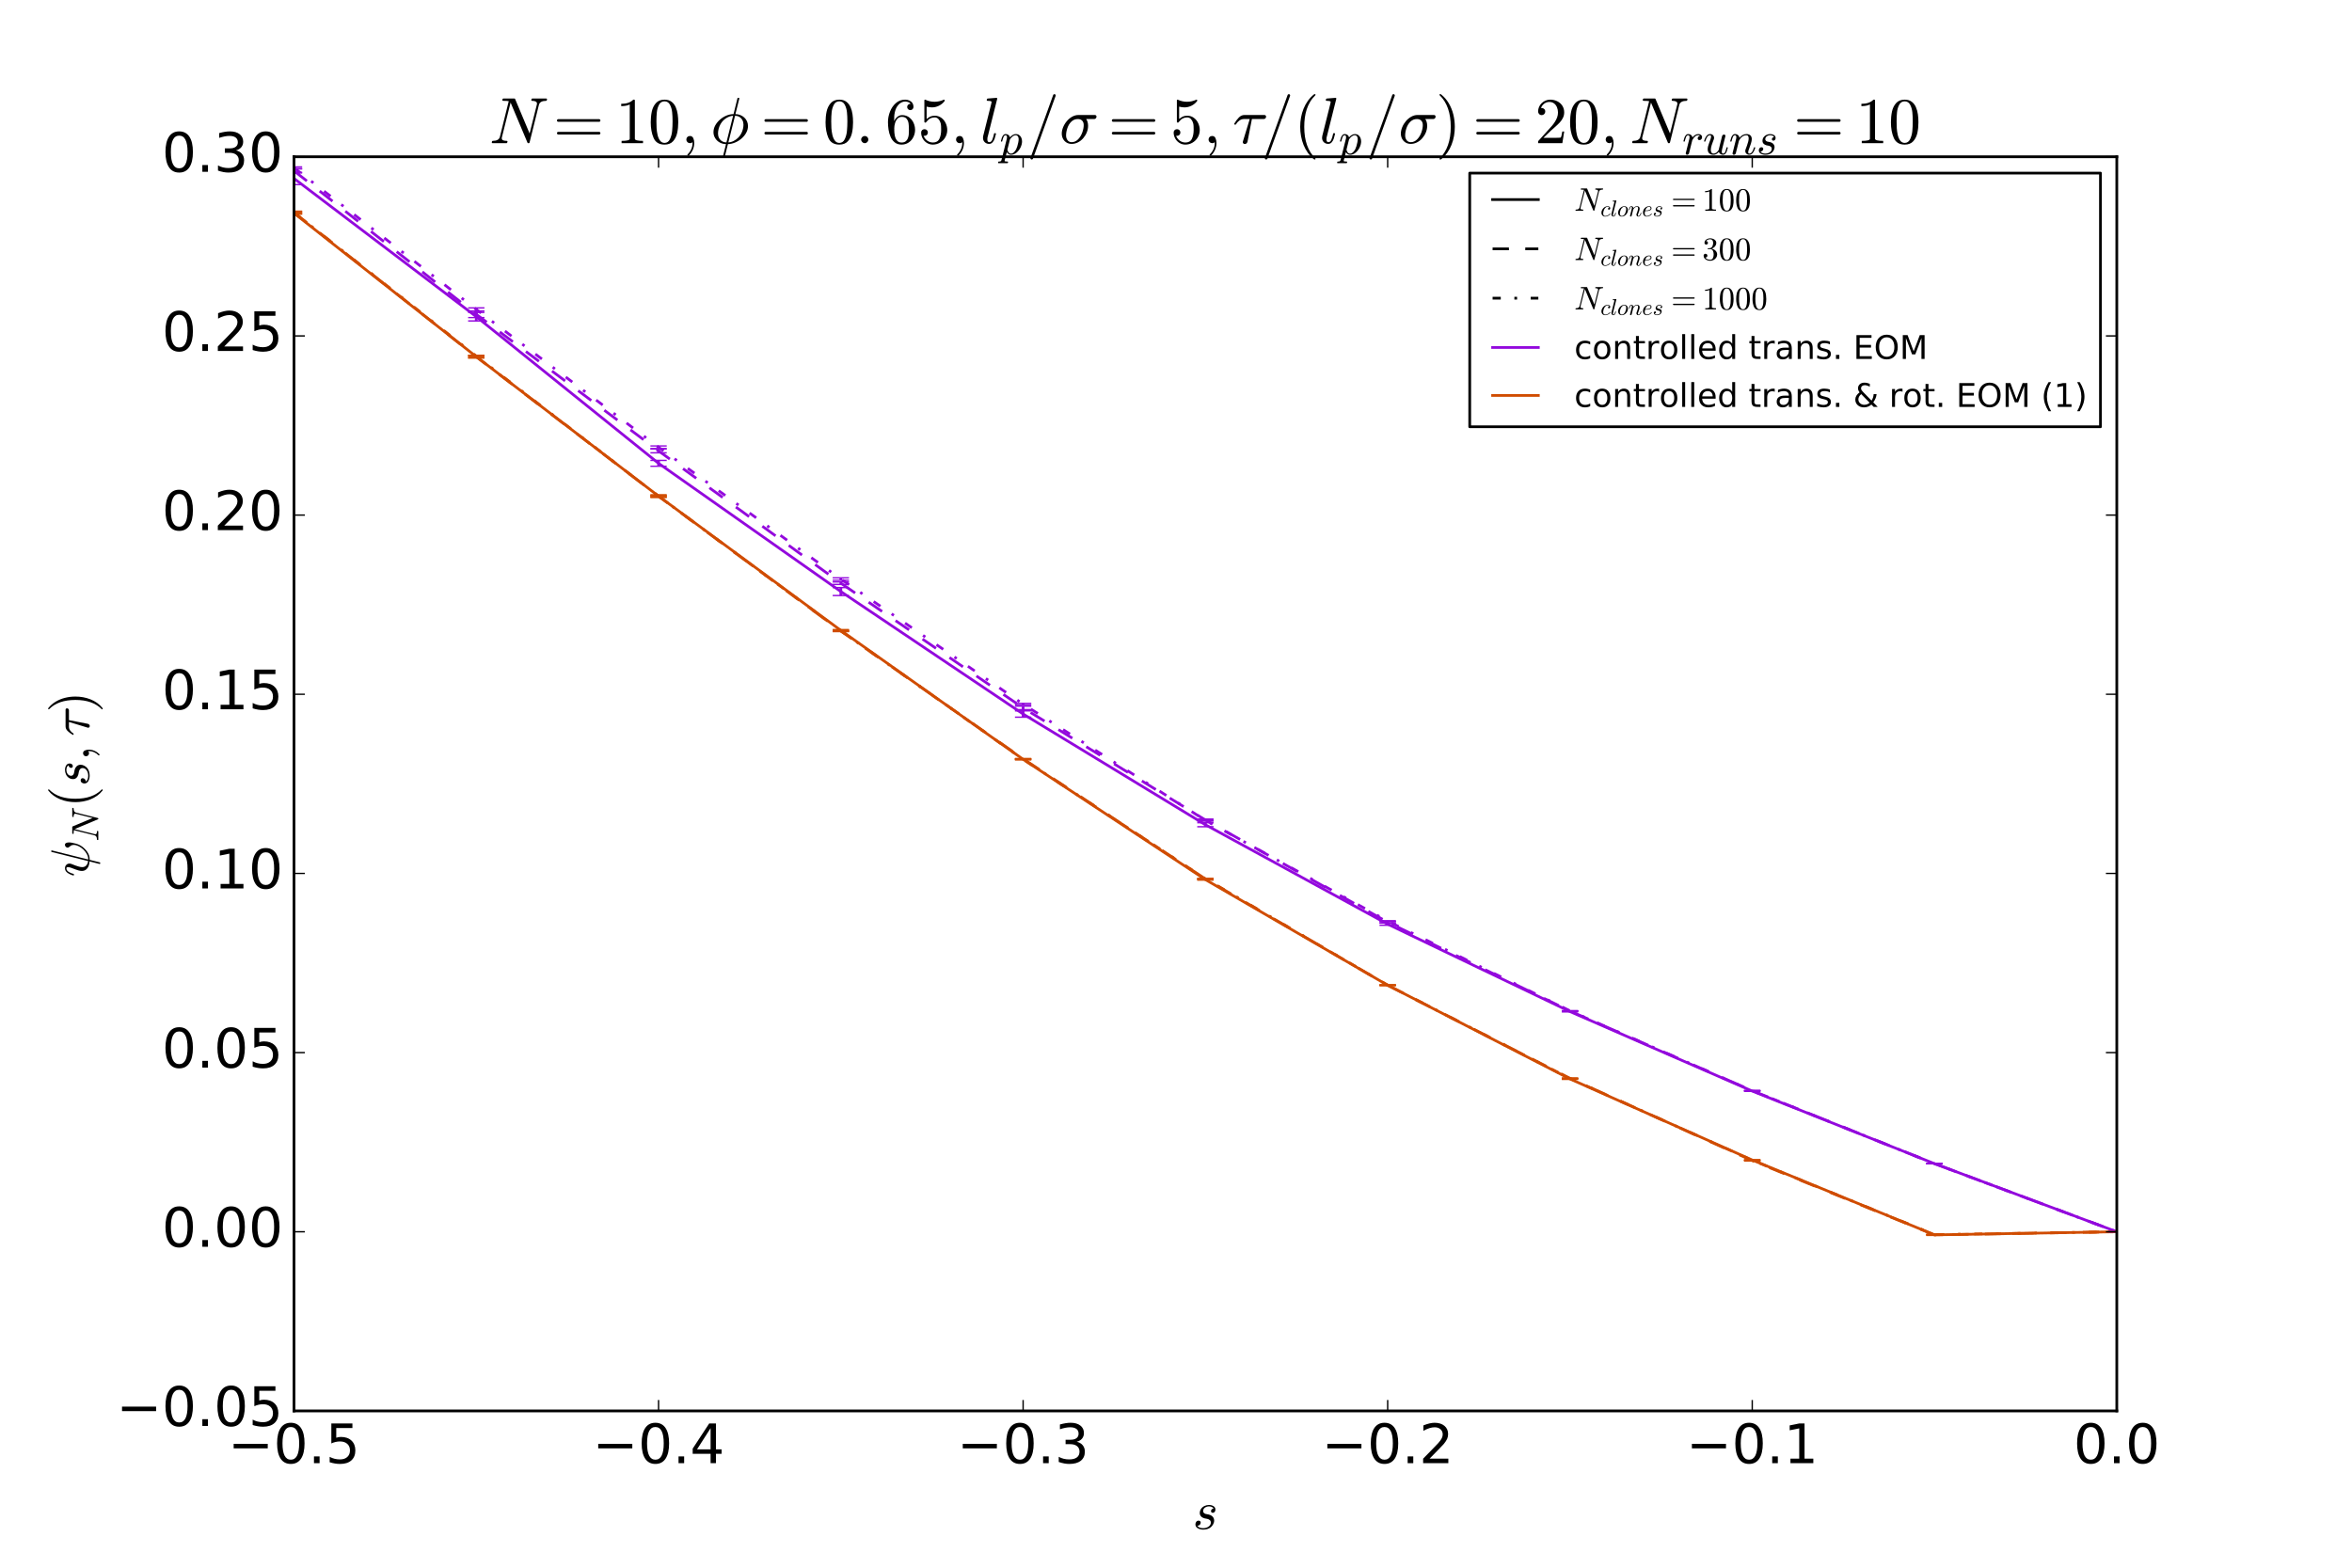 <?xml version="1.0" encoding="utf-8" standalone="no"?>
<!DOCTYPE svg PUBLIC "-//W3C//DTD SVG 1.1//EN"
  "http://www.w3.org/Graphics/SVG/1.1/DTD/svg11.dtd">
<!-- Created with matplotlib (http://matplotlib.org/) -->
<svg height="576pt" version="1.1" viewBox="0 0 864 576" width="864pt" xmlns="http://www.w3.org/2000/svg" xmlns:xlink="http://www.w3.org/1999/xlink">
 <defs>
  <style type="text/css">
*{stroke-linecap:butt;stroke-linejoin:round;stroke-miterlimit:100000;}
  </style>
 </defs>
 <g id="figure_1">
  <g id="patch_1">
   <path d="M 0 576 
L 864 576 
L 864 0 
L 0 0 
z
" style="fill:#ffffff;"/>
  </g>
  <g id="axes_1">
   <g id="patch_2">
    <path d="M 108 518.4 
L 777.6 518.4 
L 777.6 57.6 
L 108 57.6 
z
" style="fill:#ffffff;"/>
   </g>
   <g id="LineCollection_1">
    <path clip-path="url(#p8207c98c9b)" d="M 108 62.001 
L 108 61.334 
" style="fill:none;stroke:#9309dd;"/>
    <path clip-path="url(#p8207c98c9b)" d="M 174.96 114.247 
L 174.96 113.12 
" style="fill:none;stroke:#9309dd;"/>
    <path clip-path="url(#p8207c98c9b)" d="M 241.92 164.799 
L 241.92 163.849 
" style="fill:none;stroke:#9309dd;"/>
    <path clip-path="url(#p8207c98c9b)" d="M 308.88 213.192 
L 308.88 212.303 
" style="fill:none;stroke:#9309dd;"/>
    <path clip-path="url(#p8207c98c9b)" d="M 375.84 258.986 
L 375.84 258.446 
" style="fill:none;stroke:#9309dd;"/>
    <path clip-path="url(#p8207c98c9b)" d="M 442.8 301.604 
L 442.8 301.227 
" style="fill:none;stroke:#9309dd;"/>
    <path clip-path="url(#p8207c98c9b)" d="M 509.76 338.551 
L 509.76 338.298 
" style="fill:none;stroke:#9309dd;"/>
    <path clip-path="url(#p8207c98c9b)" d="M 576.72 371.43 
L 576.72 371.356 
" style="fill:none;stroke:#9309dd;"/>
    <path clip-path="url(#p8207c98c9b)" d="M 643.68 400.762 
L 643.68 400.722 
" style="fill:none;stroke:#9309dd;"/>
    <path clip-path="url(#p8207c98c9b)" d="M 710.64 427.588 
L 710.64 427.555 
" style="fill:none;stroke:#9309dd;"/>
    <path clip-path="url(#p8207c98c9b)" d="M 777.6 452.571 
L 777.6 452.571 
" style="fill:none;stroke:#9309dd;"/>
   </g>
   <g id="LineCollection_2">
    <path clip-path="url(#p8207c98c9b)" d="M 108 78.675 
L 108 77.979 
" style="fill:none;stroke:#d04c00;"/>
    <path clip-path="url(#p8207c98c9b)" d="M 174.96 131.536 
L 174.96 130.58 
" style="fill:none;stroke:#d04c00;"/>
    <path clip-path="url(#p8207c98c9b)" d="M 241.92 182.802 
L 241.92 181.784 
" style="fill:none;stroke:#d04c00;"/>
    <path clip-path="url(#p8207c98c9b)" d="M 308.88 231.945 
L 308.88 231.322 
" style="fill:none;stroke:#d04c00;"/>
    <path clip-path="url(#p8207c98c9b)" d="M 375.84 279.154 
L 375.84 278.833 
" style="fill:none;stroke:#d04c00;"/>
    <path clip-path="url(#p8207c98c9b)" d="M 442.8 323.368 
L 442.8 323.006 
" style="fill:none;stroke:#d04c00;"/>
    <path clip-path="url(#p8207c98c9b)" d="M 509.76 362.116 
L 509.76 361.881 
" style="fill:none;stroke:#d04c00;"/>
    <path clip-path="url(#p8207c98c9b)" d="M 576.72 396.589 
L 576.72 396.249 
" style="fill:none;stroke:#d04c00;"/>
    <path clip-path="url(#p8207c98c9b)" d="M 643.68 426.313 
L 643.68 426.12 
" style="fill:none;stroke:#d04c00;"/>
    <path clip-path="url(#p8207c98c9b)" d="M 710.64 453.908 
L 710.64 453.515 
" style="fill:none;stroke:#d04c00;"/>
    <path clip-path="url(#p8207c98c9b)" d="M 777.6 452.571 
L 777.6 452.571 
" style="fill:none;stroke:#d04c00;"/>
   </g>
   <g id="LineCollection_3">
    <path clip-path="url(#p8207c98c9b)" d="M 108 78.394 
L 108 77.808 
" style="fill:none;stroke:#d04c00;"/>
    <path clip-path="url(#p8207c98c9b)" d="M 174.96 131.051 
L 174.96 130.574 
" style="fill:none;stroke:#d04c00;"/>
    <path clip-path="url(#p8207c98c9b)" d="M 241.92 182.534 
L 241.92 182.113 
" style="fill:none;stroke:#d04c00;"/>
    <path clip-path="url(#p8207c98c9b)" d="M 308.88 231.939 
L 308.88 231.632 
" style="fill:none;stroke:#d04c00;"/>
    <path clip-path="url(#p8207c98c9b)" d="M 375.84 279.113 
L 375.84 278.855 
" style="fill:none;stroke:#d04c00;"/>
    <path clip-path="url(#p8207c98c9b)" d="M 442.8 322.938 
L 442.8 322.781 
" style="fill:none;stroke:#d04c00;"/>
    <path clip-path="url(#p8207c98c9b)" d="M 509.76 362.001 
L 509.76 361.902 
" style="fill:none;stroke:#d04c00;"/>
    <path clip-path="url(#p8207c98c9b)" d="M 576.72 396.343 
L 576.72 396.197 
" style="fill:none;stroke:#d04c00;"/>
    <path clip-path="url(#p8207c98c9b)" d="M 643.68 426.39 
L 643.68 426.191 
" style="fill:none;stroke:#d04c00;"/>
    <path clip-path="url(#p8207c98c9b)" d="M 710.64 453.734 
L 710.64 453.494 
" style="fill:none;stroke:#d04c00;"/>
    <path clip-path="url(#p8207c98c9b)" d="M 777.6 452.571 
L 777.6 452.571 
" style="fill:none;stroke:#d04c00;"/>
   </g>
   <g id="LineCollection_4">
    <path clip-path="url(#p8207c98c9b)" d="M 108 67.824 
L 108 63.316 
" style="fill:none;stroke:#9309dd;"/>
    <path clip-path="url(#p8207c98c9b)" d="M 174.96 117.913 
L 174.96 114.793 
" style="fill:none;stroke:#9309dd;"/>
    <path clip-path="url(#p8207c98c9b)" d="M 241.92 171.317 
L 241.92 169.157 
" style="fill:none;stroke:#9309dd;"/>
    <path clip-path="url(#p8207c98c9b)" d="M 308.88 218.804 
L 308.88 215.887 
" style="fill:none;stroke:#9309dd;"/>
    <path clip-path="url(#p8207c98c9b)" d="M 375.84 263.51 
L 375.84 261.181 
" style="fill:none;stroke:#9309dd;"/>
    <path clip-path="url(#p8207c98c9b)" d="M 442.8 303.765 
L 442.8 302.279 
" style="fill:none;stroke:#9309dd;"/>
    <path clip-path="url(#p8207c98c9b)" d="M 509.76 339.962 
L 509.76 339.145 
" style="fill:none;stroke:#9309dd;"/>
    <path clip-path="url(#p8207c98c9b)" d="M 576.72 371.798 
L 576.72 371.535 
" style="fill:none;stroke:#9309dd;"/>
    <path clip-path="url(#p8207c98c9b)" d="M 643.68 400.999 
L 643.68 400.778 
" style="fill:none;stroke:#9309dd;"/>
    <path clip-path="url(#p8207c98c9b)" d="M 710.64 427.61 
L 710.64 427.496 
" style="fill:none;stroke:#9309dd;"/>
    <path clip-path="url(#p8207c98c9b)" d="M 777.6 452.571 
L 777.6 452.571 
" style="fill:none;stroke:#9309dd;"/>
   </g>
   <g id="LineCollection_5">
    <path clip-path="url(#p8207c98c9b)" d="M 108 63.539 
L 108 62.019 
" style="fill:none;stroke:#9309dd;"/>
    <path clip-path="url(#p8207c98c9b)" d="M 174.96 116.687 
L 174.96 114.295 
" style="fill:none;stroke:#9309dd;"/>
    <path clip-path="url(#p8207c98c9b)" d="M 241.92 166.38 
L 241.92 164.959 
" style="fill:none;stroke:#9309dd;"/>
    <path clip-path="url(#p8207c98c9b)" d="M 308.88 214.74 
L 308.88 213.823 
" style="fill:none;stroke:#9309dd;"/>
    <path clip-path="url(#p8207c98c9b)" d="M 375.84 260.722 
L 375.84 259.491 
" style="fill:none;stroke:#9309dd;"/>
    <path clip-path="url(#p8207c98c9b)" d="M 442.8 301.623 
L 442.8 300.939 
" style="fill:none;stroke:#9309dd;"/>
    <path clip-path="url(#p8207c98c9b)" d="M 509.76 339.105 
L 509.76 338.553 
" style="fill:none;stroke:#9309dd;"/>
    <path clip-path="url(#p8207c98c9b)" d="M 576.72 371.567 
L 576.72 371.377 
" style="fill:none;stroke:#9309dd;"/>
    <path clip-path="url(#p8207c98c9b)" d="M 643.68 400.821 
L 643.68 400.668 
" style="fill:none;stroke:#9309dd;"/>
    <path clip-path="url(#p8207c98c9b)" d="M 710.64 427.592 
L 710.64 427.528 
" style="fill:none;stroke:#9309dd;"/>
    <path clip-path="url(#p8207c98c9b)" d="M 777.6 452.571 
L 777.6 452.571 
" style="fill:none;stroke:#9309dd;"/>
   </g>
   <g id="LineCollection_6">
    <path clip-path="url(#p8207c98c9b)" d="M 108 78.526 
L 108 77.594 
" style="fill:none;stroke:#d04c00;"/>
    <path clip-path="url(#p8207c98c9b)" d="M 174.96 131.466 
L 174.96 130.716 
" style="fill:none;stroke:#d04c00;"/>
    <path clip-path="url(#p8207c98c9b)" d="M 241.92 182.571 
L 241.92 182.094 
" style="fill:none;stroke:#d04c00;"/>
    <path clip-path="url(#p8207c98c9b)" d="M 308.88 232.07 
L 308.88 231.652 
" style="fill:none;stroke:#d04c00;"/>
    <path clip-path="url(#p8207c98c9b)" d="M 375.84 278.918 
L 375.84 278.699 
" style="fill:none;stroke:#d04c00;"/>
    <path clip-path="url(#p8207c98c9b)" d="M 442.8 323.057 
L 442.8 322.816 
" style="fill:none;stroke:#d04c00;"/>
    <path clip-path="url(#p8207c98c9b)" d="M 509.76 362.082 
L 509.76 361.917 
" style="fill:none;stroke:#d04c00;"/>
    <path clip-path="url(#p8207c98c9b)" d="M 576.72 396.281 
L 576.72 396.1 
" style="fill:none;stroke:#d04c00;"/>
    <path clip-path="url(#p8207c98c9b)" d="M 643.68 426.576 
L 643.68 426.308 
" style="fill:none;stroke:#d04c00;"/>
    <path clip-path="url(#p8207c98c9b)" d="M 710.64 453.868 
L 710.64 453.575 
" style="fill:none;stroke:#d04c00;"/>
    <path clip-path="url(#p8207c98c9b)" d="M 777.6 452.571 
L 777.6 452.571 
" style="fill:none;stroke:#d04c00;"/>
   </g>
   <g id="line2d_1">
    <defs>
     <path d="M 3 0 
L -3 -0 
" id="mf46ef22d3b" style="stroke:#9309dd;stroke-width:0.5;"/>
    </defs>
    <g clip-path="url(#p8207c98c9b)">
     <use style="fill:#9309dd;stroke:#9309dd;stroke-width:0.5;" x="108.0" xlink:href="#mf46ef22d3b" y="62.001"/>
     <use style="fill:#9309dd;stroke:#9309dd;stroke-width:0.5;" x="174.96" xlink:href="#mf46ef22d3b" y="114.247"/>
     <use style="fill:#9309dd;stroke:#9309dd;stroke-width:0.5;" x="241.92" xlink:href="#mf46ef22d3b" y="164.799"/>
     <use style="fill:#9309dd;stroke:#9309dd;stroke-width:0.5;" x="308.88" xlink:href="#mf46ef22d3b" y="213.192"/>
     <use style="fill:#9309dd;stroke:#9309dd;stroke-width:0.5;" x="375.84" xlink:href="#mf46ef22d3b" y="258.986"/>
     <use style="fill:#9309dd;stroke:#9309dd;stroke-width:0.5;" x="442.8" xlink:href="#mf46ef22d3b" y="301.604"/>
     <use style="fill:#9309dd;stroke:#9309dd;stroke-width:0.5;" x="509.76" xlink:href="#mf46ef22d3b" y="338.551"/>
     <use style="fill:#9309dd;stroke:#9309dd;stroke-width:0.5;" x="576.72" xlink:href="#mf46ef22d3b" y="371.43"/>
     <use style="fill:#9309dd;stroke:#9309dd;stroke-width:0.5;" x="643.68" xlink:href="#mf46ef22d3b" y="400.762"/>
     <use style="fill:#9309dd;stroke:#9309dd;stroke-width:0.5;" x="710.64" xlink:href="#mf46ef22d3b" y="427.588"/>
     <use style="fill:#9309dd;stroke:#9309dd;stroke-width:0.5;" x="777.6" xlink:href="#mf46ef22d3b" y="452.571"/>
    </g>
   </g>
   <g id="line2d_2">
    <g clip-path="url(#p8207c98c9b)">
     <use style="fill:#9309dd;stroke:#9309dd;stroke-width:0.5;" x="108.0" xlink:href="#mf46ef22d3b" y="61.334"/>
     <use style="fill:#9309dd;stroke:#9309dd;stroke-width:0.5;" x="174.96" xlink:href="#mf46ef22d3b" y="113.12"/>
     <use style="fill:#9309dd;stroke:#9309dd;stroke-width:0.5;" x="241.92" xlink:href="#mf46ef22d3b" y="163.849"/>
     <use style="fill:#9309dd;stroke:#9309dd;stroke-width:0.5;" x="308.88" xlink:href="#mf46ef22d3b" y="212.303"/>
     <use style="fill:#9309dd;stroke:#9309dd;stroke-width:0.5;" x="375.84" xlink:href="#mf46ef22d3b" y="258.446"/>
     <use style="fill:#9309dd;stroke:#9309dd;stroke-width:0.5;" x="442.8" xlink:href="#mf46ef22d3b" y="301.227"/>
     <use style="fill:#9309dd;stroke:#9309dd;stroke-width:0.5;" x="509.76" xlink:href="#mf46ef22d3b" y="338.298"/>
     <use style="fill:#9309dd;stroke:#9309dd;stroke-width:0.5;" x="576.72" xlink:href="#mf46ef22d3b" y="371.356"/>
     <use style="fill:#9309dd;stroke:#9309dd;stroke-width:0.5;" x="643.68" xlink:href="#mf46ef22d3b" y="400.722"/>
     <use style="fill:#9309dd;stroke:#9309dd;stroke-width:0.5;" x="710.64" xlink:href="#mf46ef22d3b" y="427.555"/>
     <use style="fill:#9309dd;stroke:#9309dd;stroke-width:0.5;" x="777.6" xlink:href="#mf46ef22d3b" y="452.571"/>
    </g>
   </g>
   <g id="line2d_3">
    <path clip-path="url(#p8207c98c9b)" d="M 108 61.667 
L 174.96 113.684 
L 241.92 164.324 
L 308.88 212.748 
L 375.84 258.716 
L 442.8 301.416 
L 509.76 338.424 
L 576.72 371.393 
L 643.68 400.742 
L 710.64 427.571 
L 777.6 452.571 
" style="fill:none;stroke:#9309dd;stroke-dasharray:3,5,1,5;stroke-dashoffset:0.0;"/>
   </g>
   <g id="line2d_4">
    <defs>
     <path d="M 3 0 
L -3 -0 
" id="m4ad1c1679a" style="stroke:#d04c00;stroke-width:0.5;"/>
    </defs>
    <g clip-path="url(#p8207c98c9b)">
     <use style="fill:#d04c00;stroke:#d04c00;stroke-width:0.5;" x="108.0" xlink:href="#m4ad1c1679a" y="78.675"/>
     <use style="fill:#d04c00;stroke:#d04c00;stroke-width:0.5;" x="174.96" xlink:href="#m4ad1c1679a" y="131.536"/>
     <use style="fill:#d04c00;stroke:#d04c00;stroke-width:0.5;" x="241.92" xlink:href="#m4ad1c1679a" y="182.802"/>
     <use style="fill:#d04c00;stroke:#d04c00;stroke-width:0.5;" x="308.88" xlink:href="#m4ad1c1679a" y="231.945"/>
     <use style="fill:#d04c00;stroke:#d04c00;stroke-width:0.5;" x="375.84" xlink:href="#m4ad1c1679a" y="279.154"/>
     <use style="fill:#d04c00;stroke:#d04c00;stroke-width:0.5;" x="442.8" xlink:href="#m4ad1c1679a" y="323.368"/>
     <use style="fill:#d04c00;stroke:#d04c00;stroke-width:0.5;" x="509.76" xlink:href="#m4ad1c1679a" y="362.116"/>
     <use style="fill:#d04c00;stroke:#d04c00;stroke-width:0.5;" x="576.72" xlink:href="#m4ad1c1679a" y="396.589"/>
     <use style="fill:#d04c00;stroke:#d04c00;stroke-width:0.5;" x="643.68" xlink:href="#m4ad1c1679a" y="426.313"/>
     <use style="fill:#d04c00;stroke:#d04c00;stroke-width:0.5;" x="710.64" xlink:href="#m4ad1c1679a" y="453.908"/>
     <use style="fill:#d04c00;stroke:#d04c00;stroke-width:0.5;" x="777.6" xlink:href="#m4ad1c1679a" y="452.571"/>
    </g>
   </g>
   <g id="line2d_5">
    <g clip-path="url(#p8207c98c9b)">
     <use style="fill:#d04c00;stroke:#d04c00;stroke-width:0.5;" x="108.0" xlink:href="#m4ad1c1679a" y="77.979"/>
     <use style="fill:#d04c00;stroke:#d04c00;stroke-width:0.5;" x="174.96" xlink:href="#m4ad1c1679a" y="130.58"/>
     <use style="fill:#d04c00;stroke:#d04c00;stroke-width:0.5;" x="241.92" xlink:href="#m4ad1c1679a" y="181.784"/>
     <use style="fill:#d04c00;stroke:#d04c00;stroke-width:0.5;" x="308.88" xlink:href="#m4ad1c1679a" y="231.322"/>
     <use style="fill:#d04c00;stroke:#d04c00;stroke-width:0.5;" x="375.84" xlink:href="#m4ad1c1679a" y="278.833"/>
     <use style="fill:#d04c00;stroke:#d04c00;stroke-width:0.5;" x="442.8" xlink:href="#m4ad1c1679a" y="323.006"/>
     <use style="fill:#d04c00;stroke:#d04c00;stroke-width:0.5;" x="509.76" xlink:href="#m4ad1c1679a" y="361.881"/>
     <use style="fill:#d04c00;stroke:#d04c00;stroke-width:0.5;" x="576.72" xlink:href="#m4ad1c1679a" y="396.249"/>
     <use style="fill:#d04c00;stroke:#d04c00;stroke-width:0.5;" x="643.68" xlink:href="#m4ad1c1679a" y="426.12"/>
     <use style="fill:#d04c00;stroke:#d04c00;stroke-width:0.5;" x="710.64" xlink:href="#m4ad1c1679a" y="453.515"/>
     <use style="fill:#d04c00;stroke:#d04c00;stroke-width:0.5;" x="777.6" xlink:href="#m4ad1c1679a" y="452.571"/>
    </g>
   </g>
   <g id="line2d_6">
    <path clip-path="url(#p8207c98c9b)" d="M 108 78.327 
L 174.96 131.058 
L 241.92 182.293 
L 308.88 231.634 
L 375.84 278.994 
L 442.8 323.187 
L 509.76 361.998 
L 576.72 396.419 
L 643.68 426.216 
L 710.64 453.712 
L 777.6 452.571 
" style="fill:none;stroke:#d04c00;stroke-linecap:square;"/>
   </g>
   <g id="line2d_7">
    <g clip-path="url(#p8207c98c9b)">
     <use style="fill:#d04c00;stroke:#d04c00;stroke-width:0.5;" x="108.0" xlink:href="#m4ad1c1679a" y="78.394"/>
     <use style="fill:#d04c00;stroke:#d04c00;stroke-width:0.5;" x="174.96" xlink:href="#m4ad1c1679a" y="131.051"/>
     <use style="fill:#d04c00;stroke:#d04c00;stroke-width:0.5;" x="241.92" xlink:href="#m4ad1c1679a" y="182.534"/>
     <use style="fill:#d04c00;stroke:#d04c00;stroke-width:0.5;" x="308.88" xlink:href="#m4ad1c1679a" y="231.939"/>
     <use style="fill:#d04c00;stroke:#d04c00;stroke-width:0.5;" x="375.84" xlink:href="#m4ad1c1679a" y="279.113"/>
     <use style="fill:#d04c00;stroke:#d04c00;stroke-width:0.5;" x="442.8" xlink:href="#m4ad1c1679a" y="322.938"/>
     <use style="fill:#d04c00;stroke:#d04c00;stroke-width:0.5;" x="509.76" xlink:href="#m4ad1c1679a" y="362.001"/>
     <use style="fill:#d04c00;stroke:#d04c00;stroke-width:0.5;" x="576.72" xlink:href="#m4ad1c1679a" y="396.343"/>
     <use style="fill:#d04c00;stroke:#d04c00;stroke-width:0.5;" x="643.68" xlink:href="#m4ad1c1679a" y="426.39"/>
     <use style="fill:#d04c00;stroke:#d04c00;stroke-width:0.5;" x="710.64" xlink:href="#m4ad1c1679a" y="453.734"/>
     <use style="fill:#d04c00;stroke:#d04c00;stroke-width:0.5;" x="777.6" xlink:href="#m4ad1c1679a" y="452.571"/>
    </g>
   </g>
   <g id="line2d_8">
    <g clip-path="url(#p8207c98c9b)">
     <use style="fill:#d04c00;stroke:#d04c00;stroke-width:0.5;" x="108.0" xlink:href="#m4ad1c1679a" y="77.808"/>
     <use style="fill:#d04c00;stroke:#d04c00;stroke-width:0.5;" x="174.96" xlink:href="#m4ad1c1679a" y="130.574"/>
     <use style="fill:#d04c00;stroke:#d04c00;stroke-width:0.5;" x="241.92" xlink:href="#m4ad1c1679a" y="182.113"/>
     <use style="fill:#d04c00;stroke:#d04c00;stroke-width:0.5;" x="308.88" xlink:href="#m4ad1c1679a" y="231.632"/>
     <use style="fill:#d04c00;stroke:#d04c00;stroke-width:0.5;" x="375.84" xlink:href="#m4ad1c1679a" y="278.855"/>
     <use style="fill:#d04c00;stroke:#d04c00;stroke-width:0.5;" x="442.8" xlink:href="#m4ad1c1679a" y="322.781"/>
     <use style="fill:#d04c00;stroke:#d04c00;stroke-width:0.5;" x="509.76" xlink:href="#m4ad1c1679a" y="361.902"/>
     <use style="fill:#d04c00;stroke:#d04c00;stroke-width:0.5;" x="576.72" xlink:href="#m4ad1c1679a" y="396.197"/>
     <use style="fill:#d04c00;stroke:#d04c00;stroke-width:0.5;" x="643.68" xlink:href="#m4ad1c1679a" y="426.191"/>
     <use style="fill:#d04c00;stroke:#d04c00;stroke-width:0.5;" x="710.64" xlink:href="#m4ad1c1679a" y="453.494"/>
     <use style="fill:#d04c00;stroke:#d04c00;stroke-width:0.5;" x="777.6" xlink:href="#m4ad1c1679a" y="452.571"/>
    </g>
   </g>
   <g id="line2d_9">
    <path clip-path="url(#p8207c98c9b)" d="M 108 78.101 
L 174.96 130.813 
L 241.92 182.323 
L 308.88 231.785 
L 375.84 278.984 
L 442.8 322.859 
L 509.76 361.952 
L 576.72 396.27 
L 643.68 426.29 
L 710.64 453.614 
L 777.6 452.571 
" style="fill:none;stroke:#d04c00;stroke-dasharray:3,5,1,5;stroke-dashoffset:0.0;"/>
   </g>
   <g id="line2d_10">
    <g clip-path="url(#p8207c98c9b)">
     <use style="fill:#9309dd;stroke:#9309dd;stroke-width:0.5;" x="108.0" xlink:href="#mf46ef22d3b" y="67.824"/>
     <use style="fill:#9309dd;stroke:#9309dd;stroke-width:0.5;" x="174.96" xlink:href="#mf46ef22d3b" y="117.913"/>
     <use style="fill:#9309dd;stroke:#9309dd;stroke-width:0.5;" x="241.92" xlink:href="#mf46ef22d3b" y="171.317"/>
     <use style="fill:#9309dd;stroke:#9309dd;stroke-width:0.5;" x="308.88" xlink:href="#mf46ef22d3b" y="218.804"/>
     <use style="fill:#9309dd;stroke:#9309dd;stroke-width:0.5;" x="375.84" xlink:href="#mf46ef22d3b" y="263.51"/>
     <use style="fill:#9309dd;stroke:#9309dd;stroke-width:0.5;" x="442.8" xlink:href="#mf46ef22d3b" y="303.765"/>
     <use style="fill:#9309dd;stroke:#9309dd;stroke-width:0.5;" x="509.76" xlink:href="#mf46ef22d3b" y="339.962"/>
     <use style="fill:#9309dd;stroke:#9309dd;stroke-width:0.5;" x="576.72" xlink:href="#mf46ef22d3b" y="371.798"/>
     <use style="fill:#9309dd;stroke:#9309dd;stroke-width:0.5;" x="643.68" xlink:href="#mf46ef22d3b" y="400.999"/>
     <use style="fill:#9309dd;stroke:#9309dd;stroke-width:0.5;" x="710.64" xlink:href="#mf46ef22d3b" y="427.61"/>
     <use style="fill:#9309dd;stroke:#9309dd;stroke-width:0.5;" x="777.6" xlink:href="#mf46ef22d3b" y="452.571"/>
    </g>
   </g>
   <g id="line2d_11">
    <g clip-path="url(#p8207c98c9b)">
     <use style="fill:#9309dd;stroke:#9309dd;stroke-width:0.5;" x="108.0" xlink:href="#mf46ef22d3b" y="63.316"/>
     <use style="fill:#9309dd;stroke:#9309dd;stroke-width:0.5;" x="174.96" xlink:href="#mf46ef22d3b" y="114.793"/>
     <use style="fill:#9309dd;stroke:#9309dd;stroke-width:0.5;" x="241.92" xlink:href="#mf46ef22d3b" y="169.157"/>
     <use style="fill:#9309dd;stroke:#9309dd;stroke-width:0.5;" x="308.88" xlink:href="#mf46ef22d3b" y="215.887"/>
     <use style="fill:#9309dd;stroke:#9309dd;stroke-width:0.5;" x="375.84" xlink:href="#mf46ef22d3b" y="261.181"/>
     <use style="fill:#9309dd;stroke:#9309dd;stroke-width:0.5;" x="442.8" xlink:href="#mf46ef22d3b" y="302.279"/>
     <use style="fill:#9309dd;stroke:#9309dd;stroke-width:0.5;" x="509.76" xlink:href="#mf46ef22d3b" y="339.145"/>
     <use style="fill:#9309dd;stroke:#9309dd;stroke-width:0.5;" x="576.72" xlink:href="#mf46ef22d3b" y="371.535"/>
     <use style="fill:#9309dd;stroke:#9309dd;stroke-width:0.5;" x="643.68" xlink:href="#mf46ef22d3b" y="400.778"/>
     <use style="fill:#9309dd;stroke:#9309dd;stroke-width:0.5;" x="710.64" xlink:href="#mf46ef22d3b" y="427.496"/>
     <use style="fill:#9309dd;stroke:#9309dd;stroke-width:0.5;" x="777.6" xlink:href="#mf46ef22d3b" y="452.571"/>
    </g>
   </g>
   <g id="line2d_12">
    <path clip-path="url(#p8207c98c9b)" d="M 108 65.57 
L 174.96 116.353 
L 241.92 170.237 
L 308.88 217.345 
L 375.84 262.345 
L 442.8 303.022 
L 509.76 339.554 
L 576.72 371.667 
L 643.68 400.888 
L 710.64 427.553 
L 777.6 452.571 
" style="fill:none;stroke:#9309dd;stroke-linecap:square;"/>
   </g>
   <g id="line2d_13">
    <g clip-path="url(#p8207c98c9b)">
     <use style="fill:#9309dd;stroke:#9309dd;stroke-width:0.5;" x="108.0" xlink:href="#mf46ef22d3b" y="63.539"/>
     <use style="fill:#9309dd;stroke:#9309dd;stroke-width:0.5;" x="174.96" xlink:href="#mf46ef22d3b" y="116.687"/>
     <use style="fill:#9309dd;stroke:#9309dd;stroke-width:0.5;" x="241.92" xlink:href="#mf46ef22d3b" y="166.38"/>
     <use style="fill:#9309dd;stroke:#9309dd;stroke-width:0.5;" x="308.88" xlink:href="#mf46ef22d3b" y="214.74"/>
     <use style="fill:#9309dd;stroke:#9309dd;stroke-width:0.5;" x="375.84" xlink:href="#mf46ef22d3b" y="260.722"/>
     <use style="fill:#9309dd;stroke:#9309dd;stroke-width:0.5;" x="442.8" xlink:href="#mf46ef22d3b" y="301.623"/>
     <use style="fill:#9309dd;stroke:#9309dd;stroke-width:0.5;" x="509.76" xlink:href="#mf46ef22d3b" y="339.105"/>
     <use style="fill:#9309dd;stroke:#9309dd;stroke-width:0.5;" x="576.72" xlink:href="#mf46ef22d3b" y="371.567"/>
     <use style="fill:#9309dd;stroke:#9309dd;stroke-width:0.5;" x="643.68" xlink:href="#mf46ef22d3b" y="400.821"/>
     <use style="fill:#9309dd;stroke:#9309dd;stroke-width:0.5;" x="710.64" xlink:href="#mf46ef22d3b" y="427.592"/>
     <use style="fill:#9309dd;stroke:#9309dd;stroke-width:0.5;" x="777.6" xlink:href="#mf46ef22d3b" y="452.571"/>
    </g>
   </g>
   <g id="line2d_14">
    <g clip-path="url(#p8207c98c9b)">
     <use style="fill:#9309dd;stroke:#9309dd;stroke-width:0.5;" x="108.0" xlink:href="#mf46ef22d3b" y="62.019"/>
     <use style="fill:#9309dd;stroke:#9309dd;stroke-width:0.5;" x="174.96" xlink:href="#mf46ef22d3b" y="114.295"/>
     <use style="fill:#9309dd;stroke:#9309dd;stroke-width:0.5;" x="241.92" xlink:href="#mf46ef22d3b" y="164.959"/>
     <use style="fill:#9309dd;stroke:#9309dd;stroke-width:0.5;" x="308.88" xlink:href="#mf46ef22d3b" y="213.823"/>
     <use style="fill:#9309dd;stroke:#9309dd;stroke-width:0.5;" x="375.84" xlink:href="#mf46ef22d3b" y="259.491"/>
     <use style="fill:#9309dd;stroke:#9309dd;stroke-width:0.5;" x="442.8" xlink:href="#mf46ef22d3b" y="300.939"/>
     <use style="fill:#9309dd;stroke:#9309dd;stroke-width:0.5;" x="509.76" xlink:href="#mf46ef22d3b" y="338.553"/>
     <use style="fill:#9309dd;stroke:#9309dd;stroke-width:0.5;" x="576.72" xlink:href="#mf46ef22d3b" y="371.377"/>
     <use style="fill:#9309dd;stroke:#9309dd;stroke-width:0.5;" x="643.68" xlink:href="#mf46ef22d3b" y="400.668"/>
     <use style="fill:#9309dd;stroke:#9309dd;stroke-width:0.5;" x="710.64" xlink:href="#mf46ef22d3b" y="427.528"/>
     <use style="fill:#9309dd;stroke:#9309dd;stroke-width:0.5;" x="777.6" xlink:href="#mf46ef22d3b" y="452.571"/>
    </g>
   </g>
   <g id="line2d_15">
    <path clip-path="url(#p8207c98c9b)" d="M 108 62.779 
L 174.96 115.491 
L 241.92 165.67 
L 308.88 214.282 
L 375.84 260.106 
L 442.8 301.281 
L 509.76 338.829 
L 576.72 371.472 
L 643.68 400.745 
L 710.64 427.56 
L 777.6 452.571 
" style="fill:none;stroke:#9309dd;stroke-dasharray:6,6;stroke-dashoffset:0.0;"/>
   </g>
   <g id="line2d_16">
    <g clip-path="url(#p8207c98c9b)">
     <use style="fill:#d04c00;stroke:#d04c00;stroke-width:0.5;" x="108.0" xlink:href="#m4ad1c1679a" y="78.526"/>
     <use style="fill:#d04c00;stroke:#d04c00;stroke-width:0.5;" x="174.96" xlink:href="#m4ad1c1679a" y="131.466"/>
     <use style="fill:#d04c00;stroke:#d04c00;stroke-width:0.5;" x="241.92" xlink:href="#m4ad1c1679a" y="182.571"/>
     <use style="fill:#d04c00;stroke:#d04c00;stroke-width:0.5;" x="308.88" xlink:href="#m4ad1c1679a" y="232.07"/>
     <use style="fill:#d04c00;stroke:#d04c00;stroke-width:0.5;" x="375.84" xlink:href="#m4ad1c1679a" y="278.918"/>
     <use style="fill:#d04c00;stroke:#d04c00;stroke-width:0.5;" x="442.8" xlink:href="#m4ad1c1679a" y="323.057"/>
     <use style="fill:#d04c00;stroke:#d04c00;stroke-width:0.5;" x="509.76" xlink:href="#m4ad1c1679a" y="362.082"/>
     <use style="fill:#d04c00;stroke:#d04c00;stroke-width:0.5;" x="576.72" xlink:href="#m4ad1c1679a" y="396.281"/>
     <use style="fill:#d04c00;stroke:#d04c00;stroke-width:0.5;" x="643.68" xlink:href="#m4ad1c1679a" y="426.576"/>
     <use style="fill:#d04c00;stroke:#d04c00;stroke-width:0.5;" x="710.64" xlink:href="#m4ad1c1679a" y="453.868"/>
     <use style="fill:#d04c00;stroke:#d04c00;stroke-width:0.5;" x="777.6" xlink:href="#m4ad1c1679a" y="452.571"/>
    </g>
   </g>
   <g id="line2d_17">
    <g clip-path="url(#p8207c98c9b)">
     <use style="fill:#d04c00;stroke:#d04c00;stroke-width:0.5;" x="108.0" xlink:href="#m4ad1c1679a" y="77.594"/>
     <use style="fill:#d04c00;stroke:#d04c00;stroke-width:0.5;" x="174.96" xlink:href="#m4ad1c1679a" y="130.716"/>
     <use style="fill:#d04c00;stroke:#d04c00;stroke-width:0.5;" x="241.92" xlink:href="#m4ad1c1679a" y="182.094"/>
     <use style="fill:#d04c00;stroke:#d04c00;stroke-width:0.5;" x="308.88" xlink:href="#m4ad1c1679a" y="231.652"/>
     <use style="fill:#d04c00;stroke:#d04c00;stroke-width:0.5;" x="375.84" xlink:href="#m4ad1c1679a" y="278.699"/>
     <use style="fill:#d04c00;stroke:#d04c00;stroke-width:0.5;" x="442.8" xlink:href="#m4ad1c1679a" y="322.816"/>
     <use style="fill:#d04c00;stroke:#d04c00;stroke-width:0.5;" x="509.76" xlink:href="#m4ad1c1679a" y="361.917"/>
     <use style="fill:#d04c00;stroke:#d04c00;stroke-width:0.5;" x="576.72" xlink:href="#m4ad1c1679a" y="396.1"/>
     <use style="fill:#d04c00;stroke:#d04c00;stroke-width:0.5;" x="643.68" xlink:href="#m4ad1c1679a" y="426.308"/>
     <use style="fill:#d04c00;stroke:#d04c00;stroke-width:0.5;" x="710.64" xlink:href="#m4ad1c1679a" y="453.575"/>
     <use style="fill:#d04c00;stroke:#d04c00;stroke-width:0.5;" x="777.6" xlink:href="#m4ad1c1679a" y="452.571"/>
    </g>
   </g>
   <g id="line2d_18">
    <path clip-path="url(#p8207c98c9b)" d="M 108 78.06 
L 174.96 131.091 
L 241.92 182.333 
L 308.88 231.861 
L 375.84 278.809 
L 442.8 322.936 
L 509.76 362 
L 576.72 396.191 
L 643.68 426.442 
L 710.64 453.721 
L 777.6 452.571 
" style="fill:none;stroke:#d04c00;stroke-dasharray:6,6;stroke-dashoffset:0.0;"/>
   </g>
   <g id="patch_3">
    <path d="M 108 518.4 
L 777.6 518.4 
" style="fill:none;stroke:#000000;stroke-linecap:square;stroke-linejoin:miter;"/>
   </g>
   <g id="patch_4">
    <path d="M 108 518.4 
L 108 57.6 
" style="fill:none;stroke:#000000;stroke-linecap:square;stroke-linejoin:miter;"/>
   </g>
   <g id="patch_5">
    <path d="M 777.6 518.4 
L 777.6 57.6 
" style="fill:none;stroke:#000000;stroke-linecap:square;stroke-linejoin:miter;"/>
   </g>
   <g id="patch_6">
    <path d="M 108 57.6 
L 777.6 57.6 
" style="fill:none;stroke:#000000;stroke-linecap:square;stroke-linejoin:miter;"/>
   </g>
   <g id="matplotlib.axis_1">
    <g id="xtick_1">
     <g id="line2d_19">
      <defs>
       <path d="M 0 0 
L 0 -4 
" id="mb67afb1ab6" style="stroke:#000000;stroke-width:0.5;"/>
      </defs>
      <g>
       <use style="stroke:#000000;stroke-width:0.5;" x="108.0" xlink:href="#mb67afb1ab6" y="518.4"/>
      </g>
     </g>
     <g id="line2d_20">
      <defs>
       <path d="M 0 0 
L 0 4 
" id="m66eac1d402" style="stroke:#000000;stroke-width:0.5;"/>
      </defs>
      <g>
       <use style="stroke:#000000;stroke-width:0.5;" x="108.0" xlink:href="#m66eac1d402" y="57.6"/>
      </g>
     </g>
     <g id="text_1">
      <!-- −0.5 -->
      <defs>
       <path d="M 10.797 72.906 
L 49.516 72.906 
L 49.516 64.594 
L 19.828 64.594 
L 19.828 46.734 
Q 21.969 47.469 24.109 47.828 
Q 26.266 48.188 28.422 48.188 
Q 40.625 48.188 47.75 41.5 
Q 54.891 34.812 54.891 23.391 
Q 54.891 11.625 47.562 5.094 
Q 40.234 -1.422 26.906 -1.422 
Q 22.312 -1.422 17.547 -0.641 
Q 12.797 0.141 7.719 1.703 
L 7.719 11.625 
Q 12.109 9.234 16.797 8.062 
Q 21.484 6.891 26.703 6.891 
Q 35.156 6.891 40.078 11.328 
Q 45.016 15.766 45.016 23.391 
Q 45.016 31 40.078 35.438 
Q 35.156 39.891 26.703 39.891 
Q 22.75 39.891 18.812 39.016 
Q 14.891 38.141 10.797 36.281 
z
" id="BitstreamVeraSans-Roman-35"/>
       <path d="M 10.594 35.5 
L 73.188 35.5 
L 73.188 27.203 
L 10.594 27.203 
z
" id="BitstreamVeraSans-Roman-2212"/>
       <path d="M 31.781 66.406 
Q 24.172 66.406 20.328 58.906 
Q 16.5 51.422 16.5 36.375 
Q 16.5 21.391 20.328 13.891 
Q 24.172 6.391 31.781 6.391 
Q 39.453 6.391 43.281 13.891 
Q 47.125 21.391 47.125 36.375 
Q 47.125 51.422 43.281 58.906 
Q 39.453 66.406 31.781 66.406 
M 31.781 74.219 
Q 44.047 74.219 50.516 64.516 
Q 56.984 54.828 56.984 36.375 
Q 56.984 17.969 50.516 8.266 
Q 44.047 -1.422 31.781 -1.422 
Q 19.531 -1.422 13.062 8.266 
Q 6.594 17.969 6.594 36.375 
Q 6.594 54.828 13.062 64.516 
Q 19.531 74.219 31.781 74.219 
" id="BitstreamVeraSans-Roman-30"/>
       <path d="M 10.688 12.406 
L 21 12.406 
L 21 0 
L 10.688 0 
z
" id="BitstreamVeraSans-Roman-2e"/>
      </defs>
      <g transform="translate(83.717 537.597)scale(0.2 -0.2)">
       <use xlink:href="#BitstreamVeraSans-Roman-2212"/>
       <use x="83.789" xlink:href="#BitstreamVeraSans-Roman-30"/>
       <use x="147.412" xlink:href="#BitstreamVeraSans-Roman-2e"/>
       <use x="179.199" xlink:href="#BitstreamVeraSans-Roman-35"/>
      </g>
     </g>
    </g>
    <g id="xtick_2">
     <g id="line2d_21">
      <g>
       <use style="stroke:#000000;stroke-width:0.5;" x="241.92" xlink:href="#mb67afb1ab6" y="518.4"/>
      </g>
     </g>
     <g id="line2d_22">
      <g>
       <use style="stroke:#000000;stroke-width:0.5;" x="241.92" xlink:href="#m66eac1d402" y="57.6"/>
      </g>
     </g>
     <g id="text_2">
      <!-- −0.4 -->
      <defs>
       <path d="M 37.797 64.312 
L 12.891 25.391 
L 37.797 25.391 
z
M 35.203 72.906 
L 47.609 72.906 
L 47.609 25.391 
L 58.016 25.391 
L 58.016 17.188 
L 47.609 17.188 
L 47.609 0 
L 37.797 0 
L 37.797 17.188 
L 4.891 17.188 
L 4.891 26.703 
z
" id="BitstreamVeraSans-Roman-34"/>
      </defs>
      <g transform="translate(217.637 537.597)scale(0.2 -0.2)">
       <use xlink:href="#BitstreamVeraSans-Roman-2212"/>
       <use x="83.789" xlink:href="#BitstreamVeraSans-Roman-30"/>
       <use x="147.412" xlink:href="#BitstreamVeraSans-Roman-2e"/>
       <use x="179.199" xlink:href="#BitstreamVeraSans-Roman-34"/>
      </g>
     </g>
    </g>
    <g id="xtick_3">
     <g id="line2d_23">
      <g>
       <use style="stroke:#000000;stroke-width:0.5;" x="375.84" xlink:href="#mb67afb1ab6" y="518.4"/>
      </g>
     </g>
     <g id="line2d_24">
      <g>
       <use style="stroke:#000000;stroke-width:0.5;" x="375.84" xlink:href="#m66eac1d402" y="57.6"/>
      </g>
     </g>
     <g id="text_3">
      <!-- −0.3 -->
      <defs>
       <path d="M 40.578 39.312 
Q 47.656 37.797 51.625 33 
Q 55.609 28.219 55.609 21.188 
Q 55.609 10.406 48.188 4.484 
Q 40.766 -1.422 27.094 -1.422 
Q 22.516 -1.422 17.656 -0.516 
Q 12.797 0.391 7.625 2.203 
L 7.625 11.719 
Q 11.719 9.328 16.594 8.109 
Q 21.484 6.891 26.812 6.891 
Q 36.078 6.891 40.938 10.547 
Q 45.797 14.203 45.797 21.188 
Q 45.797 27.641 41.281 31.266 
Q 36.766 34.906 28.719 34.906 
L 20.219 34.906 
L 20.219 43.016 
L 29.109 43.016 
Q 36.375 43.016 40.234 45.922 
Q 44.094 48.828 44.094 54.297 
Q 44.094 59.906 40.109 62.906 
Q 36.141 65.922 28.719 65.922 
Q 24.656 65.922 20.016 65.031 
Q 15.375 64.156 9.812 62.312 
L 9.812 71.094 
Q 15.438 72.656 20.344 73.438 
Q 25.25 74.219 29.594 74.219 
Q 40.828 74.219 47.359 69.109 
Q 53.906 64.016 53.906 55.328 
Q 53.906 49.266 50.438 45.094 
Q 46.969 40.922 40.578 39.312 
" id="BitstreamVeraSans-Roman-33"/>
      </defs>
      <g transform="translate(351.557 537.597)scale(0.2 -0.2)">
       <use xlink:href="#BitstreamVeraSans-Roman-2212"/>
       <use x="83.789" xlink:href="#BitstreamVeraSans-Roman-30"/>
       <use x="147.412" xlink:href="#BitstreamVeraSans-Roman-2e"/>
       <use x="179.199" xlink:href="#BitstreamVeraSans-Roman-33"/>
      </g>
     </g>
    </g>
    <g id="xtick_4">
     <g id="line2d_25">
      <g>
       <use style="stroke:#000000;stroke-width:0.5;" x="509.76" xlink:href="#mb67afb1ab6" y="518.4"/>
      </g>
     </g>
     <g id="line2d_26">
      <g>
       <use style="stroke:#000000;stroke-width:0.5;" x="509.76" xlink:href="#m66eac1d402" y="57.6"/>
      </g>
     </g>
     <g id="text_4">
      <!-- −0.2 -->
      <defs>
       <path d="M 19.188 8.297 
L 53.609 8.297 
L 53.609 0 
L 7.328 0 
L 7.328 8.297 
Q 12.938 14.109 22.625 23.891 
Q 32.328 33.688 34.812 36.531 
Q 39.547 41.844 41.422 45.531 
Q 43.312 49.219 43.312 52.781 
Q 43.312 58.594 39.234 62.25 
Q 35.156 65.922 28.609 65.922 
Q 23.969 65.922 18.812 64.312 
Q 13.672 62.703 7.812 59.422 
L 7.812 69.391 
Q 13.766 71.781 18.938 73 
Q 24.125 74.219 28.422 74.219 
Q 39.75 74.219 46.484 68.547 
Q 53.219 62.891 53.219 53.422 
Q 53.219 48.922 51.531 44.891 
Q 49.859 40.875 45.406 35.406 
Q 44.188 33.984 37.641 27.219 
Q 31.109 20.453 19.188 8.297 
" id="BitstreamVeraSans-Roman-32"/>
      </defs>
      <g transform="translate(485.477 537.597)scale(0.2 -0.2)">
       <use xlink:href="#BitstreamVeraSans-Roman-2212"/>
       <use x="83.789" xlink:href="#BitstreamVeraSans-Roman-30"/>
       <use x="147.412" xlink:href="#BitstreamVeraSans-Roman-2e"/>
       <use x="179.199" xlink:href="#BitstreamVeraSans-Roman-32"/>
      </g>
     </g>
    </g>
    <g id="xtick_5">
     <g id="line2d_27">
      <g>
       <use style="stroke:#000000;stroke-width:0.5;" x="643.68" xlink:href="#mb67afb1ab6" y="518.4"/>
      </g>
     </g>
     <g id="line2d_28">
      <g>
       <use style="stroke:#000000;stroke-width:0.5;" x="643.68" xlink:href="#m66eac1d402" y="57.6"/>
      </g>
     </g>
     <g id="text_5">
      <!-- −0.1 -->
      <defs>
       <path d="M 12.406 8.297 
L 28.516 8.297 
L 28.516 63.922 
L 10.984 60.406 
L 10.984 69.391 
L 28.422 72.906 
L 38.281 72.906 
L 38.281 8.297 
L 54.391 8.297 
L 54.391 0 
L 12.406 0 
z
" id="BitstreamVeraSans-Roman-31"/>
      </defs>
      <g transform="translate(619.397 537.597)scale(0.2 -0.2)">
       <use xlink:href="#BitstreamVeraSans-Roman-2212"/>
       <use x="83.789" xlink:href="#BitstreamVeraSans-Roman-30"/>
       <use x="147.412" xlink:href="#BitstreamVeraSans-Roman-2e"/>
       <use x="179.199" xlink:href="#BitstreamVeraSans-Roman-31"/>
      </g>
     </g>
    </g>
    <g id="xtick_6">
     <g id="line2d_29">
      <g>
       <use style="stroke:#000000;stroke-width:0.5;" x="777.6" xlink:href="#mb67afb1ab6" y="518.4"/>
      </g>
     </g>
     <g id="line2d_30">
      <g>
       <use style="stroke:#000000;stroke-width:0.5;" x="777.6" xlink:href="#m66eac1d402" y="57.6"/>
      </g>
     </g>
     <g id="text_6">
      <!-- 0.0 -->
      <g transform="translate(761.697 537.597)scale(0.2 -0.2)">
       <use xlink:href="#BitstreamVeraSans-Roman-30"/>
       <use x="63.623" xlink:href="#BitstreamVeraSans-Roman-2e"/>
       <use x="95.41" xlink:href="#BitstreamVeraSans-Roman-30"/>
      </g>
     </g>
    </g>
    <g id="text_7">
     <!-- $s$ -->
     <defs>
      <path d="M 8.688 6.109 
Q 11.375 1.516 19.484 1.516 
Q 23 1.516 26.172 2.703 
Q 29.344 3.906 31.422 6.297 
Q 33.5 8.688 33.5 12.109 
Q 33.5 14.703 31.641 16.359 
Q 29.781 18.016 27.094 18.609 
L 21.688 19.672 
Q 17.969 20.609 15.578 23.141 
Q 13.188 25.688 13.188 29.297 
Q 13.188 33.734 15.594 37.156 
Q 18.016 40.578 21.969 42.375 
Q 25.922 44.188 30.172 44.188 
Q 34.719 44.188 38.297 42.016 
Q 41.891 39.844 41.891 35.594 
Q 41.891 33.297 40.594 31.531 
Q 39.312 29.781 37.016 29.781 
Q 35.688 29.781 34.734 30.641 
Q 33.797 31.5 33.797 32.812 
Q 33.797 33.984 34.453 35.078 
Q 35.109 36.188 36.203 36.844 
Q 37.312 37.5 38.484 37.5 
Q 37.594 39.656 35.172 40.625 
Q 32.766 41.609 29.984 41.609 
Q 27.438 41.609 24.891 40.578 
Q 22.359 39.547 20.812 37.562 
Q 19.281 35.594 19.281 32.906 
Q 19.281 31.109 20.547 29.734 
Q 21.828 28.375 23.688 27.781 
L 29.5 26.609 
Q 32.281 26.031 34.594 24.531 
Q 36.922 23.047 38.25 20.766 
Q 39.594 18.5 39.594 15.578 
Q 39.594 11.859 37.516 8.25 
Q 35.453 4.641 32.422 2.484 
Q 27.094 -1.125 19.391 -1.125 
Q 14.062 -1.125 9.609 1.312 
Q 5.172 3.766 5.172 8.594 
Q 5.172 11.328 6.75 13.344 
Q 8.344 15.375 11.078 15.375 
Q 12.703 15.375 13.797 14.391 
Q 14.891 13.422 14.891 11.812 
Q 14.891 9.516 13.172 7.812 
Q 11.469 6.109 9.188 6.109 
z
" id="Cmmi10-73"/>
     </defs>
     <g transform="translate(438.1 561.953)scale(0.2 -0.2)">
      <use transform="translate(0.0 0.812)" xlink:href="#Cmmi10-73"/>
     </g>
    </g>
   </g>
   <g id="matplotlib.axis_2">
    <g id="ytick_1">
     <g id="line2d_31">
      <defs>
       <path d="M 0 0 
L 4 0 
" id="mf80c187909" style="stroke:#000000;stroke-width:0.5;"/>
      </defs>
      <g>
       <use style="stroke:#000000;stroke-width:0.5;" x="108.0" xlink:href="#mf80c187909" y="518.4"/>
      </g>
     </g>
     <g id="line2d_32">
      <defs>
       <path d="M 0 0 
L -4 0 
" id="m59d1f21ef4" style="stroke:#000000;stroke-width:0.5;"/>
      </defs>
      <g>
       <use style="stroke:#000000;stroke-width:0.5;" x="777.6" xlink:href="#m59d1f21ef4" y="518.4"/>
      </g>
     </g>
     <g id="text_8">
      <!-- −0.05 -->
      <g transform="translate(42.709 523.919)scale(0.2 -0.2)">
       <use xlink:href="#BitstreamVeraSans-Roman-2212"/>
       <use x="83.789" xlink:href="#BitstreamVeraSans-Roman-30"/>
       <use x="147.412" xlink:href="#BitstreamVeraSans-Roman-2e"/>
       <use x="179.199" xlink:href="#BitstreamVeraSans-Roman-30"/>
       <use x="242.822" xlink:href="#BitstreamVeraSans-Roman-35"/>
      </g>
     </g>
    </g>
    <g id="ytick_2">
     <g id="line2d_33">
      <g>
       <use style="stroke:#000000;stroke-width:0.5;" x="108.0" xlink:href="#mf80c187909" y="452.571"/>
      </g>
     </g>
     <g id="line2d_34">
      <g>
       <use style="stroke:#000000;stroke-width:0.5;" x="777.6" xlink:href="#m59d1f21ef4" y="452.571"/>
      </g>
     </g>
     <g id="text_9">
      <!-- 0.00 -->
      <g transform="translate(59.469 458.09)scale(0.2 -0.2)">
       <use xlink:href="#BitstreamVeraSans-Roman-30"/>
       <use x="63.623" xlink:href="#BitstreamVeraSans-Roman-2e"/>
       <use x="95.41" xlink:href="#BitstreamVeraSans-Roman-30"/>
       <use x="159.033" xlink:href="#BitstreamVeraSans-Roman-30"/>
      </g>
     </g>
    </g>
    <g id="ytick_3">
     <g id="line2d_35">
      <g>
       <use style="stroke:#000000;stroke-width:0.5;" x="108.0" xlink:href="#mf80c187909" y="386.743"/>
      </g>
     </g>
     <g id="line2d_36">
      <g>
       <use style="stroke:#000000;stroke-width:0.5;" x="777.6" xlink:href="#m59d1f21ef4" y="386.743"/>
      </g>
     </g>
     <g id="text_10">
      <!-- 0.05 -->
      <g transform="translate(59.469 392.262)scale(0.2 -0.2)">
       <use xlink:href="#BitstreamVeraSans-Roman-30"/>
       <use x="63.623" xlink:href="#BitstreamVeraSans-Roman-2e"/>
       <use x="95.41" xlink:href="#BitstreamVeraSans-Roman-30"/>
       <use x="159.033" xlink:href="#BitstreamVeraSans-Roman-35"/>
      </g>
     </g>
    </g>
    <g id="ytick_4">
     <g id="line2d_37">
      <g>
       <use style="stroke:#000000;stroke-width:0.5;" x="108.0" xlink:href="#mf80c187909" y="320.914"/>
      </g>
     </g>
     <g id="line2d_38">
      <g>
       <use style="stroke:#000000;stroke-width:0.5;" x="777.6" xlink:href="#m59d1f21ef4" y="320.914"/>
      </g>
     </g>
     <g id="text_11">
      <!-- 0.10 -->
      <g transform="translate(59.469 326.433)scale(0.2 -0.2)">
       <use xlink:href="#BitstreamVeraSans-Roman-30"/>
       <use x="63.623" xlink:href="#BitstreamVeraSans-Roman-2e"/>
       <use x="95.41" xlink:href="#BitstreamVeraSans-Roman-31"/>
       <use x="159.033" xlink:href="#BitstreamVeraSans-Roman-30"/>
      </g>
     </g>
    </g>
    <g id="ytick_5">
     <g id="line2d_39">
      <g>
       <use style="stroke:#000000;stroke-width:0.5;" x="108.0" xlink:href="#mf80c187909" y="255.086"/>
      </g>
     </g>
     <g id="line2d_40">
      <g>
       <use style="stroke:#000000;stroke-width:0.5;" x="777.6" xlink:href="#m59d1f21ef4" y="255.086"/>
      </g>
     </g>
     <g id="text_12">
      <!-- 0.15 -->
      <g transform="translate(59.469 260.604)scale(0.2 -0.2)">
       <use xlink:href="#BitstreamVeraSans-Roman-30"/>
       <use x="63.623" xlink:href="#BitstreamVeraSans-Roman-2e"/>
       <use x="95.41" xlink:href="#BitstreamVeraSans-Roman-31"/>
       <use x="159.033" xlink:href="#BitstreamVeraSans-Roman-35"/>
      </g>
     </g>
    </g>
    <g id="ytick_6">
     <g id="line2d_41">
      <g>
       <use style="stroke:#000000;stroke-width:0.5;" x="108.0" xlink:href="#mf80c187909" y="189.257"/>
      </g>
     </g>
     <g id="line2d_42">
      <g>
       <use style="stroke:#000000;stroke-width:0.5;" x="777.6" xlink:href="#m59d1f21ef4" y="189.257"/>
      </g>
     </g>
     <g id="text_13">
      <!-- 0.20 -->
      <g transform="translate(59.469 194.776)scale(0.2 -0.2)">
       <use xlink:href="#BitstreamVeraSans-Roman-30"/>
       <use x="63.623" xlink:href="#BitstreamVeraSans-Roman-2e"/>
       <use x="95.41" xlink:href="#BitstreamVeraSans-Roman-32"/>
       <use x="159.033" xlink:href="#BitstreamVeraSans-Roman-30"/>
      </g>
     </g>
    </g>
    <g id="ytick_7">
     <g id="line2d_43">
      <g>
       <use style="stroke:#000000;stroke-width:0.5;" x="108.0" xlink:href="#mf80c187909" y="123.429"/>
      </g>
     </g>
     <g id="line2d_44">
      <g>
       <use style="stroke:#000000;stroke-width:0.5;" x="777.6" xlink:href="#m59d1f21ef4" y="123.429"/>
      </g>
     </g>
     <g id="text_14">
      <!-- 0.25 -->
      <g transform="translate(59.469 128.947)scale(0.2 -0.2)">
       <use xlink:href="#BitstreamVeraSans-Roman-30"/>
       <use x="63.623" xlink:href="#BitstreamVeraSans-Roman-2e"/>
       <use x="95.41" xlink:href="#BitstreamVeraSans-Roman-32"/>
       <use x="159.033" xlink:href="#BitstreamVeraSans-Roman-35"/>
      </g>
     </g>
    </g>
    <g id="ytick_8">
     <g id="line2d_45">
      <g>
       <use style="stroke:#000000;stroke-width:0.5;" x="108.0" xlink:href="#mf80c187909" y="57.6"/>
      </g>
     </g>
     <g id="line2d_46">
      <g>
       <use style="stroke:#000000;stroke-width:0.5;" x="777.6" xlink:href="#m59d1f21ef4" y="57.6"/>
      </g>
     </g>
     <g id="text_15">
      <!-- 0.30 -->
      <g transform="translate(59.469 63.119)scale(0.2 -0.2)">
       <use xlink:href="#BitstreamVeraSans-Roman-30"/>
       <use x="63.623" xlink:href="#BitstreamVeraSans-Roman-2e"/>
       <use x="95.41" xlink:href="#BitstreamVeraSans-Roman-33"/>
       <use x="159.033" xlink:href="#BitstreamVeraSans-Roman-30"/>
      </g>
     </g>
    </g>
    <g id="text_16">
     <!-- $\psi_N(s, \tau)$ -->
     <defs>
      <path d="M 23.781 -19.484 
L 28.516 -0.875 
Q 24.172 -0.875 20.094 0.75 
Q 16.016 2.391 13.5 5.562 
Q 10.984 8.734 10.984 13.281 
Q 10.984 15.875 11.906 19.188 
Q 12.844 22.516 13.891 25.297 
Q 14.938 28.078 16.703 32.625 
Q 18.016 36.281 18.016 38.625 
Q 18.016 41.609 15.828 41.609 
Q 11.859 41.609 9.297 37.531 
Q 6.734 33.453 5.516 28.422 
Q 5.328 27.781 4.688 27.781 
L 3.516 27.781 
Q 2.688 27.781 2.688 28.719 
L 2.688 29 
Q 4.297 34.969 7.609 39.578 
Q 10.938 44.188 16.016 44.188 
Q 19.578 44.188 22.047 41.844 
Q 24.516 39.5 24.516 35.891 
Q 24.516 34.031 23.688 31.984 
Q 21.922 27.438 20.891 24.75 
Q 19.875 22.078 18.938 18.672 
Q 18.016 15.281 18.016 12.594 
Q 18.016 7.719 21.062 5.031 
Q 24.125 2.344 29.109 1.703 
L 45.906 68.797 
Q 46.094 69.391 46.688 69.391 
L 47.906 69.391 
Q 48.688 69.391 48.688 68.406 
L 31.984 1.516 
L 33.109 1.516 
Q 37.312 1.516 41.969 4 
Q 46.625 6.5 50.453 10.547 
Q 54.297 14.594 56.547 19.25 
Q 58.797 23.922 58.797 27.984 
Q 58.797 31 57.812 32.688 
Q 56.844 34.375 55.281 36.203 
Q 53.719 38.031 53.719 39.109 
Q 53.719 41.062 55.328 42.672 
Q 56.938 44.281 58.891 44.281 
Q 61.281 44.281 62.328 42.078 
Q 63.375 39.891 63.375 37.109 
Q 63.375 34.188 62.781 31.25 
Q 62.203 28.328 61.188 24.312 
Q 58.891 15.188 51.609 7.906 
Q 49.125 5.422 46.109 3.344 
Q 43.109 1.266 39.766 0.062 
Q 36.422 -1.125 33.016 -1.125 
L 31.391 -1.125 
L 26.703 -19.922 
Q 26.516 -20.516 25.875 -20.516 
L 24.703 -20.516 
Q 24.312 -20.516 24.047 -20.188 
Q 23.781 -19.875 23.781 -19.484 
" id="Cmmi10-c3"/>
      <path d="M 15.578 1.516 
Q 15.578 2.203 15.719 2.594 
L 26.219 36.922 
L 17.188 36.922 
Q 13.531 36.922 10.344 34.625 
Q 7.172 32.328 5.078 28.812 
Q 4.891 28.422 4.5 28.422 
L 3.328 28.422 
Q 2.391 28.422 2.391 29.391 
Q 2.391 29.594 2.594 29.984 
Q 5.859 35.547 9.594 39.328 
Q 13.328 43.109 18.016 43.109 
L 48.688 43.109 
Q 49.75 43.109 50.484 42.375 
Q 51.219 41.656 51.219 40.578 
Q 51.219 39.109 50.172 38.016 
Q 49.125 36.922 47.609 36.922 
L 29.5 36.922 
L 22.797 2.391 
Q 22.406 0.781 21.328 -0.266 
Q 20.266 -1.312 18.609 -1.312 
Q 17.328 -1.312 16.453 -0.5 
Q 15.578 0.297 15.578 1.516 
" id="Cmmi10-bf"/>
      <path d="M 31 -24.812 
Q 25.438 -20.406 21.406 -14.719 
Q 17.391 -9.031 14.812 -2.578 
Q 12.25 3.859 10.984 10.891 
Q 9.719 17.922 9.719 25 
Q 9.719 32.172 10.984 39.203 
Q 12.25 46.234 14.859 52.734 
Q 17.484 59.234 21.531 64.891 
Q 25.594 70.562 31 74.812 
Q 31 75 31.5 75 
L 32.422 75 
Q 32.719 75 32.953 74.734 
Q 33.203 74.469 33.203 74.125 
Q 33.203 73.688 33.016 73.484 
Q 28.125 68.703 24.875 63.234 
Q 21.625 57.766 19.641 51.578 
Q 17.672 45.406 16.797 38.781 
Q 15.922 32.172 15.922 25 
Q 15.922 -6.781 32.906 -23.297 
Q 33.203 -23.578 33.203 -24.125 
Q 33.203 -24.359 32.938 -24.672 
Q 32.672 -25 32.422 -25 
L 31.5 -25 
Q 31 -25 31 -24.812 
" id="Cmr10-28"/>
      <path d="M 4.688 0 
Q 3.719 0 3.719 1.312 
Q 3.766 1.562 3.906 2.172 
Q 4.047 2.781 4.312 3.141 
Q 4.594 3.516 4.984 3.516 
Q 14.547 3.516 16.109 9.625 
L 29.688 64.312 
Q 26.906 64.797 20.906 64.797 
Q 19.922 64.797 19.922 66.109 
Q 19.969 66.359 20.109 66.969 
Q 20.266 67.578 20.531 67.938 
Q 20.797 68.312 21.188 68.312 
L 38.484 68.312 
Q 39.203 68.312 39.406 67.672 
L 61.625 14.797 
L 72.703 59.078 
Q 72.906 60.156 72.906 60.594 
Q 72.906 64.797 65.188 64.797 
Q 64.203 64.797 64.203 66.109 
Q 64.547 67.391 64.734 67.844 
Q 64.938 68.312 65.922 68.312 
L 87.312 68.312 
Q 88.281 68.312 88.281 67 
Q 88.234 66.75 88.078 66.141 
Q 87.938 65.531 87.672 65.156 
Q 87.406 64.797 87.016 64.797 
Q 77.438 64.797 75.875 58.688 
L 61.531 0.875 
Q 61.188 0 60.5 0 
L 59.281 0 
Q 58.594 0 58.406 0.688 
L 32.906 61.188 
L 32.719 61.812 
Q 32.516 62.016 32.516 62.109 
L 19.281 9.188 
Q 19.188 8.938 19.141 8.562 
Q 19.094 8.203 19 7.719 
Q 19 5.125 21.234 4.312 
Q 23.484 3.516 26.812 3.516 
Q 27.781 3.516 27.781 2.203 
Q 27.438 0.828 27.188 0.406 
Q 26.953 0 26.125 0 
z
" id="Cmmi10-4e"/>
      <path d="M 9.906 -18.016 
Q 9.906 -17.578 10.297 -17.188 
Q 13.922 -13.719 15.922 -9.172 
Q 17.922 -4.641 17.922 0.391 
L 17.922 1.609 
Q 16.312 0 13.922 0 
Q 11.625 0 10.016 1.609 
Q 8.406 3.219 8.406 5.516 
Q 8.406 7.859 10.016 9.422 
Q 11.625 10.984 13.922 10.984 
Q 17.484 10.984 19 7.688 
Q 20.516 4.391 20.516 0.391 
Q 20.516 -5.172 18.281 -10.172 
Q 16.062 -15.188 12.016 -19.188 
Q 11.625 -19.391 11.375 -19.391 
Q 10.891 -19.391 10.391 -18.938 
Q 9.906 -18.5 9.906 -18.016 
" id="Cmmi10-3b"/>
      <path d="M 6.5 -25 
Q 5.609 -25 5.609 -24.125 
Q 5.609 -23.688 5.812 -23.484 
Q 22.906 -6.781 22.906 25 
Q 22.906 56.781 6 73.297 
Q 5.609 73.531 5.609 74.125 
Q 5.609 74.469 5.875 74.734 
Q 6.156 75 6.5 75 
L 7.422 75 
Q 7.719 75 7.906 74.812 
Q 15.094 69.141 19.875 61.031 
Q 24.656 52.938 26.875 43.75 
Q 29.109 34.578 29.109 25 
Q 29.109 17.922 27.906 11.062 
Q 26.703 4.203 24.094 -2.453 
Q 21.484 -9.125 17.484 -14.766 
Q 13.484 -20.406 7.906 -24.812 
Q 7.719 -25 7.422 -25 
z
" id="Cmr10-29"/>
     </defs>
     <g transform="translate(32.709 322.2)rotate(-90.0)scale(0.2 -0.2)">
      <use xlink:href="#Cmmi10-c3"/>
      <use transform="translate(65.088 -17.006)scale(0.7)" xlink:href="#Cmmi10-4e"/>
      <use transform="translate(127.691 0.0)" xlink:href="#Cmr10-28"/>
      <use transform="translate(166.509 0.0)" xlink:href="#Cmmi10-73"/>
      <use transform="translate(213.287 0.0)" xlink:href="#Cmmi10-3b"/>
      <use transform="translate(258.531 0.0)" xlink:href="#Cmmi10-bf"/>
      <use transform="translate(302.232 0.0)" xlink:href="#Cmr10-29"/>
     </g>
    </g>
   </g>
   <g id="text_17">
    <!-- $N=10, \phi=0.65, l_p/\sigma=5, \tau/(l_p/\sigma)=20, N_{runs}=10$ -->
    <defs>
     <path d="M 10.594 10.891 
Q 10.594 14.156 11.469 17.594 
Q 12.359 21.047 13.938 25.266 
Q 15.531 29.5 16.703 32.625 
Q 18.016 36.281 18.016 38.625 
Q 18.016 41.609 15.828 41.609 
Q 11.859 41.609 9.297 37.531 
Q 6.734 33.453 5.516 28.422 
Q 5.328 27.781 4.688 27.781 
L 3.516 27.781 
Q 2.688 27.781 2.688 28.719 
L 2.688 29 
Q 4.297 34.969 7.609 39.578 
Q 10.938 44.188 16.016 44.188 
Q 19.578 44.188 22.047 41.844 
Q 24.516 39.5 24.516 35.891 
Q 24.516 34.031 23.688 31.984 
Q 23.25 30.766 21.688 26.656 
Q 20.125 22.562 19.281 19.875 
Q 18.453 17.188 17.922 14.594 
Q 17.391 12.016 17.391 9.422 
Q 17.391 6.109 18.797 3.812 
Q 20.219 1.516 23.391 1.516 
Q 29.781 1.516 34.625 9.422 
Q 34.719 9.812 34.781 10.172 
Q 34.859 10.547 34.906 10.891 
L 42.094 39.891 
Q 42.438 41.219 43.656 42.156 
Q 44.875 43.109 46.297 43.109 
Q 47.516 43.109 48.406 42.328 
Q 49.312 41.547 49.312 40.281 
Q 49.312 39.703 49.219 39.5 
L 42 10.688 
Q 41.312 7.719 41.312 5.812 
Q 41.312 1.516 44.188 1.516 
Q 47.406 1.516 49 5.484 
Q 50.594 9.469 51.703 14.703 
Q 51.906 15.281 52.484 15.281 
L 53.719 15.281 
Q 54.109 15.281 54.344 14.938 
Q 54.594 14.594 54.594 14.312 
Q 53.516 10.016 52.516 6.938 
Q 51.516 3.859 49.359 1.359 
Q 47.219 -1.125 44 -1.125 
Q 40.828 -1.125 38.312 0.609 
Q 35.797 2.344 34.906 5.328 
Q 32.625 2.391 29.594 0.625 
Q 26.562 -1.125 23.188 -1.125 
Q 17.438 -1.125 14.016 2.016 
Q 10.594 5.172 10.594 10.891 
" id="Cmmi10-75"/>
     <path d="M 8.406 5.516 
Q 8.406 7.766 10.062 9.375 
Q 11.719 10.984 13.922 10.984 
Q 15.281 10.984 16.594 10.25 
Q 17.922 9.516 18.656 8.203 
Q 19.391 6.891 19.391 5.516 
Q 19.391 3.328 17.766 1.656 
Q 16.156 0 13.922 0 
Q 11.719 0 10.062 1.656 
Q 8.406 3.328 8.406 5.516 
" id="Cmmi10-3a"/>
     <path d="M 18.703 -1.125 
Q 14.266 -1.125 10.812 1 
Q 7.375 3.125 5.484 6.734 
Q 3.609 10.359 3.609 14.703 
Q 3.609 19.344 5.703 24.469 
Q 7.812 29.594 11.453 33.844 
Q 15.094 38.094 19.672 40.594 
Q 24.266 43.109 29.109 43.109 
L 54.297 43.109 
Q 55.328 43.109 56.047 42.422 
Q 56.781 41.75 56.781 40.578 
Q 56.781 39.109 55.734 38.016 
Q 54.688 36.922 53.219 36.922 
L 41.016 36.922 
Q 43.891 32.625 43.891 26.516 
Q 43.891 21.484 41.938 16.594 
Q 39.984 11.719 36.516 7.688 
Q 33.062 3.656 28.438 1.266 
Q 23.828 -1.125 18.703 -1.125 
M 18.797 1.516 
Q 24.266 1.516 28.484 5.781 
Q 32.719 10.062 34.953 16.234 
Q 37.203 22.406 37.203 27.688 
Q 37.203 31.984 34.828 34.453 
Q 32.469 36.922 28.219 36.922 
Q 22.406 36.922 18.328 33.016 
Q 14.266 29.109 12.234 23.188 
Q 10.203 17.281 10.203 11.812 
Q 10.203 7.516 12.469 4.516 
Q 14.75 1.516 18.797 1.516 
" id="Cmmi10-be"/>
     <path d="M 7.516 13.281 
Q 6.688 13.281 6.141 13.906 
Q 5.609 14.547 5.609 15.281 
Q 5.609 16.109 6.141 16.688 
Q 6.688 17.281 7.516 17.281 
L 70.312 17.281 
Q 71.047 17.281 71.578 16.688 
Q 72.125 16.109 72.125 15.281 
Q 72.125 14.547 71.578 13.906 
Q 71.047 13.281 70.312 13.281 
z
M 7.516 32.719 
Q 6.688 32.719 6.141 33.297 
Q 5.609 33.891 5.609 34.719 
Q 5.609 35.453 6.141 36.078 
Q 6.688 36.719 7.516 36.719 
L 70.312 36.719 
Q 71.047 36.719 71.578 36.078 
Q 72.125 35.453 72.125 34.719 
Q 72.125 33.891 71.578 33.297 
Q 71.047 32.719 70.312 32.719 
z
" id="Cmr10-3d"/>
     <path d="M 19.391 -19.484 
L 23.875 -1.422 
Q 18.797 -1.422 14.406 0.953 
Q 10.016 3.328 7.344 7.562 
Q 4.688 11.812 4.688 16.797 
Q 4.688 22.219 7.375 27.141 
Q 10.062 32.078 14.719 36.109 
Q 19.391 40.141 24.75 42.312 
Q 30.125 44.484 35.406 44.484 
L 41.406 68.797 
Q 41.609 69.391 42.188 69.391 
L 43.406 69.391 
Q 43.797 69.391 44.031 69.047 
Q 44.281 68.703 44.281 68.406 
L 38.281 44.484 
Q 42.047 44.484 45.562 43.109 
Q 49.078 41.75 51.781 39.281 
Q 54.5 36.812 56 33.469 
Q 57.516 30.125 57.516 26.312 
Q 57.516 20.906 54.828 15.969 
Q 52.156 11.031 47.609 7.078 
Q 43.062 3.125 37.469 0.844 
Q 31.891 -1.422 26.812 -1.422 
L 22.219 -19.922 
Q 22.016 -20.516 21.391 -20.516 
L 20.219 -20.516 
Q 19.828 -20.516 19.609 -20.141 
Q 19.391 -19.781 19.391 -19.484 
M 24.516 1.219 
L 34.719 41.891 
Q 32.172 41.891 29.391 40.859 
Q 26.609 39.844 24.141 38.281 
Q 21.688 36.719 19.672 34.719 
Q 17.234 32.281 15.375 28.953 
Q 13.531 25.641 12.578 21.953 
Q 11.625 18.266 11.625 14.703 
Q 11.625 10.938 13.234 7.859 
Q 14.844 4.781 17.766 3 
Q 20.703 1.219 24.516 1.219 
M 27.484 1.219 
Q 31.25 1.219 35.5 3.359 
Q 39.75 5.516 42.484 8.406 
Q 46.234 12.109 48.406 17.5 
Q 50.594 22.906 50.594 28.422 
Q 50.594 32.125 48.969 35.219 
Q 47.359 38.328 44.422 40.109 
Q 41.5 41.891 37.703 41.891 
z
" id="Cmmi10-c1"/>
     <path d="M 7.719 1.703 
Q 7.719 2.297 7.812 2.594 
L 15.281 32.422 
Q 16.016 35.203 16.016 37.312 
Q 16.016 41.609 13.094 41.609 
Q 9.969 41.609 8.453 37.859 
Q 6.938 34.125 5.516 28.422 
Q 5.516 28.125 5.219 27.953 
Q 4.938 27.781 4.688 27.781 
L 3.516 27.781 
Q 3.172 27.781 2.922 28.141 
Q 2.688 28.516 2.688 28.812 
Q 3.766 33.156 4.766 36.172 
Q 5.766 39.203 7.891 41.688 
Q 10.016 44.188 13.188 44.188 
Q 16.656 44.188 19.266 42.188 
Q 21.875 40.188 22.516 36.922 
Q 25.047 40.234 28.297 42.203 
Q 31.547 44.188 35.406 44.188 
Q 38.578 44.188 40.984 42.328 
Q 43.406 40.484 43.406 37.312 
Q 43.406 34.766 41.812 32.875 
Q 40.234 31 37.594 31 
Q 35.984 31 34.891 32 
Q 33.797 33.016 33.797 34.625 
Q 33.797 36.812 35.406 38.547 
Q 37.016 40.281 39.109 40.281 
Q 37.5 41.609 35.203 41.609 
Q 30.906 41.609 27.734 38.547 
Q 24.562 35.5 22.016 30.812 
L 14.891 2.203 
Q 14.547 0.828 13.344 -0.141 
Q 12.156 -1.125 10.688 -1.125 
Q 9.469 -1.125 8.594 -0.344 
Q 7.719 0.438 7.719 1.703 
" id="Cmmi10-72"/>
     <path d="M -2.484 -19.391 
Q -3.422 -19.391 -3.422 -18.109 
Q -3.078 -15.922 -2.094 -15.922 
Q 1.031 -15.922 2.266 -15.359 
Q 3.516 -14.797 4.203 -12.5 
L 15.484 32.516 
Q 16.219 34.375 16.219 37.312 
Q 16.219 41.609 13.281 41.609 
Q 10.156 41.609 8.641 37.859 
Q 7.125 34.125 5.719 28.422 
Q 5.719 27.781 4.891 27.781 
L 3.719 27.781 
Q 3.469 27.781 3.172 28.141 
Q 2.875 28.516 2.875 28.812 
Q 3.953 33.156 4.953 36.172 
Q 5.953 39.203 8.078 41.688 
Q 10.203 44.188 13.375 44.188 
Q 16.797 44.188 19.375 42.25 
Q 21.969 40.328 22.703 37.016 
Q 25.438 40.188 28.75 42.188 
Q 32.078 44.188 35.594 44.188 
Q 39.797 44.188 42.891 41.938 
Q 46 39.703 47.562 36.062 
Q 49.125 32.422 49.125 28.219 
Q 49.125 21.781 45.828 14.891 
Q 42.531 8.016 36.891 3.438 
Q 31.25 -1.125 24.812 -1.125 
Q 21.875 -1.125 19.5 0.531 
Q 17.141 2.203 15.828 4.891 
L 11.281 -12.891 
Q 11.031 -14.359 10.984 -14.594 
Q 10.984 -15.922 17.578 -15.922 
Q 18.609 -15.922 18.609 -17.188 
Q 18.266 -18.5 18.047 -18.938 
Q 17.828 -19.391 16.891 -19.391 
z
M 24.906 1.516 
Q 28.375 1.516 31.344 4.375 
Q 34.328 7.234 36.188 10.797 
Q 37.547 13.484 38.734 17.359 
Q 39.938 21.234 40.812 25.625 
Q 41.703 30.031 41.703 32.625 
Q 41.703 34.906 41.094 36.906 
Q 40.484 38.922 39.094 40.266 
Q 37.703 41.609 35.406 41.609 
Q 31.734 41.609 28.484 38.984 
Q 25.25 36.375 22.609 32.516 
L 22.609 32.172 
L 17.094 10.109 
Q 17.781 6.547 19.734 4.031 
Q 21.688 1.516 24.906 1.516 
" id="Cmmi10-70"/>
     <path d="M 25 -2.203 
Q 18.797 -2.203 14.641 1.094 
Q 10.5 4.391 8.219 9.641 
Q 5.953 14.891 5.078 20.656 
Q 4.203 26.422 4.203 32.328 
Q 4.203 40.234 7.281 48.188 
Q 10.359 56.156 16.328 61.375 
Q 22.312 66.609 30.516 66.609 
Q 33.938 66.609 36.891 65.312 
Q 39.844 64.016 41.531 61.5 
Q 43.219 58.984 43.219 55.422 
Q 43.219 53.375 41.828 51.984 
Q 40.438 50.594 38.375 50.594 
Q 36.422 50.594 35 52 
Q 33.594 53.422 33.594 55.422 
Q 33.594 57.375 35 58.781 
Q 36.422 60.203 38.375 60.203 
L 38.922 60.203 
Q 37.641 62.016 35.328 62.859 
Q 33.016 63.719 30.516 63.719 
Q 27.484 63.719 24.922 62.391 
Q 22.359 61.078 20.312 58.828 
Q 18.266 56.594 16.891 53.875 
Q 15.531 51.172 14.766 47.703 
Q 14.016 44.234 13.812 41.203 
Q 13.625 38.188 13.625 33.594 
Q 15.375 37.703 18.594 40.312 
Q 21.828 42.922 25.875 42.922 
Q 30.328 42.922 33.984 41.109 
Q 37.641 39.312 40.281 36.109 
Q 42.922 32.906 44.312 28.797 
Q 45.703 24.703 45.703 20.516 
Q 45.703 14.656 43.094 9.344 
Q 40.484 4.047 35.734 0.922 
Q 31 -2.203 25 -2.203 
M 25 0.984 
Q 28.859 0.984 31.203 2.734 
Q 33.547 4.5 34.641 7.391 
Q 35.75 10.297 36.016 13.25 
Q 36.281 16.219 36.281 20.516 
Q 36.281 26.172 35.734 30.172 
Q 35.203 34.188 32.812 37.234 
Q 30.422 40.281 25.484 40.281 
Q 21.438 40.281 18.828 37.547 
Q 16.219 34.812 15.016 30.641 
Q 13.812 26.469 13.812 22.609 
Q 13.812 21.297 13.922 20.609 
Q 13.922 20.453 13.891 20.359 
Q 13.875 20.266 13.812 20.125 
Q 13.812 15.828 14.688 11.422 
Q 15.578 7.031 18.062 4 
Q 20.562 0.984 25 0.984 
" id="Cmr10-36"/>
     <path d="M 4.391 8.109 
Q 4.391 8.406 4.469 8.984 
Q 4.547 9.578 4.609 10.125 
Q 4.688 10.688 4.688 10.984 
L 17.094 60.5 
Q 17.484 62.203 17.578 63.188 
Q 17.578 64.797 11.078 64.797 
Q 10.109 64.797 10.109 66.109 
Q 10.156 66.359 10.328 66.984 
Q 10.5 67.625 10.766 67.969 
Q 11.031 68.312 11.531 68.312 
L 25 69.391 
Q 26.219 69.391 26.219 68.109 
L 11.812 10.594 
Q 11.078 8.984 11.078 5.812 
Q 11.078 1.516 14.016 1.516 
Q 17.094 1.516 18.625 5.344 
Q 20.172 9.188 21.391 14.703 
Q 21.578 15.281 22.219 15.281 
L 23.391 15.281 
Q 23.781 15.281 24.047 14.969 
Q 24.312 14.656 24.312 14.312 
Q 23.141 9.469 22.188 6.656 
Q 21.234 3.859 19.141 1.359 
Q 17.047 -1.125 13.812 -1.125 
Q 9.812 -1.125 7.094 1.453 
Q 4.391 4.047 4.391 8.109 
" id="Cmmi10-6c"/>
     <path d="M 5.609 -23 
Q 5.609 -22.703 5.719 -22.609 
L 40.484 73.781 
Q 40.672 74.359 41.156 74.672 
Q 41.656 75 42.281 75 
Q 43.172 75 43.719 74.453 
Q 44.281 73.922 44.281 73 
L 44.281 72.609 
L 9.516 -23.781 
Q 8.938 -25 7.625 -25 
Q 6.781 -25 6.188 -24.406 
Q 5.609 -23.828 5.609 -23 
" id="Cmmi10-3d"/>
     <path d="M 7.719 1.703 
Q 7.719 2.297 7.812 2.594 
L 15.281 32.422 
Q 16.016 35.203 16.016 37.312 
Q 16.016 41.609 13.094 41.609 
Q 9.969 41.609 8.453 37.859 
Q 6.938 34.125 5.516 28.422 
Q 5.516 28.125 5.219 27.953 
Q 4.938 27.781 4.688 27.781 
L 3.516 27.781 
Q 3.172 27.781 2.922 28.141 
Q 2.688 28.516 2.688 28.812 
Q 3.766 33.156 4.766 36.172 
Q 5.766 39.203 7.891 41.688 
Q 10.016 44.188 13.188 44.188 
Q 16.938 44.188 19.812 41.812 
Q 22.703 39.453 22.703 35.797 
Q 25.688 39.703 29.688 41.938 
Q 33.688 44.188 38.188 44.188 
Q 41.75 44.188 44.328 42.969 
Q 46.922 41.75 48.359 39.281 
Q 49.812 36.812 49.812 33.406 
Q 49.812 29.297 47.969 23.484 
Q 46.141 17.672 43.406 10.5 
Q 42 7.234 42 4.5 
Q 42 1.516 44.281 1.516 
Q 48.188 1.516 50.797 5.703 
Q 53.422 9.906 54.5 14.703 
Q 54.688 15.281 55.328 15.281 
L 56.5 15.281 
Q 56.891 15.281 57.156 15.031 
Q 57.422 14.797 57.422 14.406 
Q 57.422 14.312 57.328 14.109 
Q 55.953 8.453 52.562 3.656 
Q 49.172 -1.125 44.094 -1.125 
Q 40.578 -1.125 38.078 1.297 
Q 35.594 3.719 35.594 7.172 
Q 35.594 9.031 36.375 11.078 
Q 37.641 14.359 39.281 18.891 
Q 40.922 23.438 41.969 27.578 
Q 43.016 31.734 43.016 34.906 
Q 43.016 37.703 41.859 39.656 
Q 40.719 41.609 37.984 41.609 
Q 34.328 41.609 31.25 39.984 
Q 28.172 38.375 25.875 35.719 
Q 23.578 33.062 21.688 29.391 
L 14.891 2.203 
Q 14.547 0.828 13.344 -0.141 
Q 12.156 -1.125 10.688 -1.125 
Q 9.469 -1.125 8.594 -0.344 
Q 7.719 0.438 7.719 1.703 
" id="Cmmi10-6e"/>
     <path d="M 25 -2.203 
Q 12.75 -2.203 8.328 7.875 
Q 3.906 17.969 3.906 31.891 
Q 3.906 40.578 5.484 48.234 
Q 7.078 55.906 11.781 61.25 
Q 16.5 66.609 25 66.609 
Q 31.594 66.609 35.781 63.375 
Q 39.984 60.156 42.188 55.047 
Q 44.391 49.953 45.188 44.109 
Q 46 38.281 46 31.891 
Q 46 23.297 44.406 15.797 
Q 42.828 8.297 38.188 3.047 
Q 33.547 -2.203 25 -2.203 
M 25 0.391 
Q 30.562 0.391 33.297 6.094 
Q 36.031 11.812 36.672 18.75 
Q 37.312 25.688 37.312 33.5 
Q 37.312 41.016 36.672 47.359 
Q 36.031 53.719 33.312 58.859 
Q 30.609 64.016 25 64.016 
Q 19.344 64.016 16.609 58.828 
Q 13.875 53.656 13.234 47.328 
Q 12.594 41.016 12.594 33.5 
Q 12.594 27.938 12.859 23 
Q 13.141 18.062 14.312 12.812 
Q 15.484 7.562 18.094 3.969 
Q 20.703 0.391 25 0.391 
" id="Cmr10-30"/>
     <path d="M 8.688 11.375 
Q 9.719 8.453 11.844 6.047 
Q 13.969 3.656 16.875 2.312 
Q 19.781 0.984 22.906 0.984 
Q 30.125 0.984 32.859 6.594 
Q 35.594 12.203 35.594 20.219 
Q 35.594 23.688 35.469 26.047 
Q 35.359 28.422 34.812 30.609 
Q 33.891 34.125 31.562 36.766 
Q 29.25 39.406 25.875 39.406 
Q 22.516 39.406 20.094 38.375 
Q 17.672 37.359 16.156 35.984 
Q 14.656 34.625 13.484 33.109 
Q 12.312 31.594 12.016 31.5 
L 10.891 31.5 
Q 10.641 31.5 10.266 31.812 
Q 9.906 32.125 9.906 32.422 
L 9.906 65.828 
Q 9.906 66.062 10.219 66.328 
Q 10.547 66.609 10.891 66.609 
L 11.188 66.609 
Q 17.922 63.375 25.484 63.375 
Q 32.906 63.375 39.797 66.609 
L 40.094 66.609 
Q 40.438 66.609 40.719 66.359 
Q 41.016 66.109 41.016 65.828 
L 41.016 64.891 
Q 41.016 64.406 40.828 64.406 
Q 37.406 59.859 32.25 57.312 
Q 27.094 54.781 21.578 54.781 
Q 17.578 54.781 13.375 55.906 
L 13.375 37.016 
Q 16.703 39.703 19.312 40.844 
Q 21.922 42 25.984 42 
Q 31.5 42 35.859 38.812 
Q 40.234 35.641 42.578 30.531 
Q 44.922 25.438 44.922 20.125 
Q 44.922 14.109 41.969 8.984 
Q 39.016 3.859 33.938 0.828 
Q 28.859 -2.203 22.906 -2.203 
Q 17.969 -2.203 13.844 0.328 
Q 9.719 2.875 7.344 7.172 
Q 4.984 11.469 4.984 16.312 
Q 4.984 18.562 6.438 19.969 
Q 7.906 21.391 10.109 21.391 
Q 12.312 21.391 13.797 19.938 
Q 15.281 18.5 15.281 16.312 
Q 15.281 14.156 13.797 12.672 
Q 12.312 11.188 10.109 11.188 
Q 9.766 11.188 9.328 11.25 
Q 8.891 11.328 8.688 11.375 
" id="Cmr10-35"/>
     <path d="M 9.281 0 
L 9.281 3.516 
Q 21.781 3.516 21.781 6.688 
L 21.781 59.188 
Q 16.609 56.688 8.688 56.688 
L 8.688 60.203 
Q 20.953 60.203 27.203 66.609 
L 28.609 66.609 
Q 28.953 66.609 29.266 66.328 
Q 29.594 66.062 29.594 65.719 
L 29.594 6.688 
Q 29.594 3.516 42.094 3.516 
L 42.094 0 
z
" id="Cmr10-31"/>
     <path d="M 4.984 0 
L 4.984 2.688 
Q 4.984 2.938 5.172 3.219 
L 20.703 20.406 
Q 24.219 24.219 26.406 26.797 
Q 28.609 29.391 30.75 32.766 
Q 32.906 36.141 34.156 39.625 
Q 35.406 43.109 35.406 47.016 
Q 35.406 51.125 33.891 54.859 
Q 32.375 58.594 29.375 60.844 
Q 26.375 63.094 22.125 63.094 
Q 17.781 63.094 14.312 60.469 
Q 10.844 57.859 9.422 53.719 
Q 9.812 53.812 10.5 53.812 
Q 12.75 53.812 14.328 52.297 
Q 15.922 50.781 15.922 48.391 
Q 15.922 46.094 14.328 44.5 
Q 12.75 42.922 10.5 42.922 
Q 8.156 42.922 6.562 44.547 
Q 4.984 46.188 4.984 48.391 
Q 4.984 52.156 6.391 55.438 
Q 7.812 58.734 10.469 61.297 
Q 13.141 63.875 16.484 65.234 
Q 19.828 66.609 23.578 66.609 
Q 29.297 66.609 34.219 64.188 
Q 39.156 61.766 42.031 57.344 
Q 44.922 52.938 44.922 47.016 
Q 44.922 42.672 43.016 38.766 
Q 41.109 34.859 38.125 31.656 
Q 35.156 28.469 30.516 24.406 
Q 25.875 20.359 24.422 19 
L 13.094 8.109 
L 22.703 8.109 
Q 29.781 8.109 34.547 8.219 
Q 39.312 8.344 39.594 8.594 
Q 40.766 9.859 42 17.828 
L 44.922 17.828 
L 42.094 0 
z
" id="Cmr10-32"/>
    </defs>
    <g transform="translate(179.76 52.6)scale(0.24 -0.24)">
     <use xlink:href="#Cmmi10-4e"/>
     <use transform="translate(97.881 0.0)" xlink:href="#Cmr10-3d"/>
     <use transform="translate(193.125 0.0)" xlink:href="#Cmr10-31"/>
     <use transform="translate(243.125 0.0)" xlink:href="#Cmr10-30"/>
     <use transform="translate(293.125 0.0)" xlink:href="#Cmmi10-3b"/>
     <use transform="translate(338.369 0.0)" xlink:href="#Cmmi10-c1"/>
     <use transform="translate(415.449 0.0)" xlink:href="#Cmr10-3d"/>
     <use transform="translate(510.693 0.0)" xlink:href="#Cmr10-30"/>
     <use transform="translate(560.693 0.0)" xlink:href="#Cmmi10-3a"/>
     <use transform="translate(605.938 0.0)" xlink:href="#Cmr10-36"/>
     <use transform="translate(655.938 0.0)" xlink:href="#Cmr10-35"/>
     <use transform="translate(705.938 0.0)" xlink:href="#Cmmi10-3b"/>
     <use transform="translate(751.182 0.0)" xlink:href="#Cmmi10-6c"/>
     <use transform="translate(780.967 -17.006)scale(0.7)" xlink:href="#Cmmi10-70"/>
     <use transform="translate(822.549 0.0)" xlink:href="#Cmmi10-3d"/>
     <use transform="translate(872.549 0.0)" xlink:href="#Cmmi10-be"/>
     <use transform="translate(947.188 0.0)" xlink:href="#Cmr10-3d"/>
     <use transform="translate(1042.432 0.0)" xlink:href="#Cmr10-35"/>
     <use transform="translate(1092.432 0.0)" xlink:href="#Cmmi10-3b"/>
     <use transform="translate(1137.676 0.0)" xlink:href="#Cmmi10-bf"/>
     <use transform="translate(1181.377 0.0)" xlink:href="#Cmmi10-3d"/>
     <use transform="translate(1231.377 0.0)" xlink:href="#Cmr10-28"/>
     <use transform="translate(1270.196 0.0)" xlink:href="#Cmmi10-6c"/>
     <use transform="translate(1299.981 -17.006)scale(0.7)" xlink:href="#Cmmi10-70"/>
     <use transform="translate(1341.563 0.0)" xlink:href="#Cmmi10-3d"/>
     <use transform="translate(1391.563 0.0)" xlink:href="#Cmmi10-be"/>
     <use transform="translate(1448.643 0.0)" xlink:href="#Cmr10-29"/>
     <use transform="translate(1505.02 0.0)" xlink:href="#Cmr10-3d"/>
     <use transform="translate(1600.264 0.0)" xlink:href="#Cmr10-32"/>
     <use transform="translate(1650.264 0.0)" xlink:href="#Cmr10-30"/>
     <use transform="translate(1700.264 0.0)" xlink:href="#Cmmi10-3b"/>
     <use transform="translate(1745.509 0.0)" xlink:href="#Cmmi10-4e"/>
     <use transform="translate(1825.831 -17.006)scale(0.7)" xlink:href="#Cmmi10-72"/>
     <use transform="translate(1857.413 -17.006)scale(0.7)" xlink:href="#Cmmi10-75"/>
     <use transform="translate(1897.437 -17.006)scale(0.7)" xlink:href="#Cmmi10-6e"/>
     <use transform="translate(1939.444 -17.006)scale(0.7)" xlink:href="#Cmmi10-73"/>
     <use transform="translate(1996.124 0.0)" xlink:href="#Cmr10-3d"/>
     <use transform="translate(2091.368 0.0)" xlink:href="#Cmr10-31"/>
     <use transform="translate(2141.368 0.0)" xlink:href="#Cmr10-30"/>
    </g>
   </g>
   <g id="legend_1">
    <g id="patch_7">
     <path d="M 539.9 156.804 
L 771.6 156.804 
L 771.6 63.6 
L 539.9 63.6 
z
" style="fill:#ffffff;stroke:#000000;stroke-linejoin:miter;"/>
    </g>
    <g id="line2d_47">
     <path d="M 548.3 73.318 
L 565.1 73.318 
" style="fill:none;stroke:#000000;stroke-linecap:square;"/>
    </g>
    <g id="line2d_48"/>
    <g id="text_18">
     <!-- $N_{clones}=100$ -->
     <defs>
      <path d="M 20.125 -1.125 
Q 15.375 -1.125 11.688 1.125 
Q 8.016 3.375 6 7.172 
Q 4 10.984 4 15.828 
Q 4 22.609 7.781 29.25 
Q 11.578 35.891 17.844 40.031 
Q 24.125 44.188 31 44.188 
Q 34.719 44.188 37.625 42.922 
Q 40.531 41.656 42.672 39.359 
Q 44.828 37.062 45.969 33.984 
Q 47.125 30.906 47.125 27.297 
Q 47.125 22.078 44.922 17.016 
Q 42.719 11.969 38.891 7.844 
Q 35.062 3.719 30.125 1.297 
Q 25.203 -1.125 20.125 -1.125 
M 20.312 1.516 
Q 24.75 1.516 28.438 4.531 
Q 32.125 7.562 34.484 12.172 
Q 36.859 16.797 38.125 21.922 
Q 39.406 27.047 39.406 31.203 
Q 39.406 35.547 37.234 38.578 
Q 35.062 41.609 30.812 41.609 
Q 24.953 41.609 20.547 36.594 
Q 16.156 31.594 13.938 24.625 
Q 11.719 17.672 11.719 11.922 
Q 11.719 7.562 13.938 4.531 
Q 16.156 1.516 20.312 1.516 
" id="Cmmi10-6f"/>
      <path d="M 11.719 11.922 
Q 11.719 7.562 13.938 4.531 
Q 16.156 1.516 20.312 1.516 
Q 26.266 1.516 31.75 4.25 
Q 37.25 6.984 40.719 11.812 
Q 41.016 12.109 41.5 12.109 
Q 42 12.109 42.5 11.547 
Q 43.016 10.984 43.016 10.5 
Q 43.016 10.109 42.828 9.906 
Q 39.156 4.781 32.953 1.828 
Q 26.766 -1.125 20.125 -1.125 
Q 15.328 -1.125 11.672 1.141 
Q 8.016 3.422 6 7.219 
Q 4 11.031 4 15.828 
Q 4 22.562 7.766 29.203 
Q 11.531 35.844 17.781 40.016 
Q 24.031 44.188 30.906 44.188 
Q 35.406 44.188 38.984 42.016 
Q 42.578 39.844 42.578 35.594 
Q 42.578 32.859 40.984 30.922 
Q 39.406 29 36.719 29 
Q 35.109 29 34 30 
Q 32.906 31 32.906 32.625 
Q 32.906 34.969 34.609 36.625 
Q 36.328 38.281 38.625 38.281 
L 38.812 38.281 
Q 37.641 39.984 35.422 40.797 
Q 33.203 41.609 30.812 41.609 
Q 24.953 41.609 20.547 36.594 
Q 16.156 31.594 13.938 24.625 
Q 11.719 17.672 11.719 11.922 
" id="Cmmi10-63"/>
      <path d="M 20.125 -1.125 
Q 15.328 -1.125 11.734 1.359 
Q 8.156 3.859 6.266 8.078 
Q 4.391 12.312 4.391 17 
Q 4.391 24.125 7.984 30.391 
Q 11.578 36.672 17.719 40.422 
Q 23.875 44.188 30.906 44.188 
Q 35.203 44.188 38.406 41.969 
Q 41.609 39.75 41.609 35.594 
Q 41.609 29.828 37.016 27.016 
Q 32.422 24.219 26.656 23.562 
Q 20.906 22.906 13.922 22.906 
L 13.625 22.906 
Q 12.016 16.938 12.016 12.703 
Q 12.016 8.25 14.062 4.875 
Q 16.109 1.516 20.312 1.516 
Q 26.266 1.516 31.75 4.25 
Q 37.25 6.984 40.719 11.812 
Q 41.016 12.109 41.5 12.109 
Q 42 12.109 42.5 11.547 
Q 43.016 10.984 43.016 10.5 
Q 43.016 10.109 42.828 9.906 
Q 39.156 4.781 32.953 1.828 
Q 26.766 -1.125 20.125 -1.125 
M 14.203 25.484 
Q 20.016 25.484 24.953 26.016 
Q 29.891 26.562 33.891 28.734 
Q 37.891 30.906 37.891 35.5 
Q 37.891 37.359 36.859 38.75 
Q 35.844 40.141 34.203 40.875 
Q 32.562 41.609 30.812 41.609 
Q 26.562 41.609 23.172 39.312 
Q 19.781 37.016 17.578 33.328 
Q 15.375 29.641 14.203 25.484 
" id="Cmmi10-65"/>
     </defs>
     <g transform="translate(578.3 77.518)scale(0.12 -0.12)">
      <use transform="translate(0.0 0.688)" xlink:href="#Cmmi10-4e"/>
      <use transform="translate(80.322 -16.319)scale(0.7)" xlink:href="#Cmmi10-63"/>
      <use transform="translate(110.571 -16.319)scale(0.7)" xlink:href="#Cmmi10-6c"/>
      <use transform="translate(131.421 -16.319)scale(0.7)" xlink:href="#Cmmi10-6f"/>
      <use transform="translate(165.293 -16.319)scale(0.7)" xlink:href="#Cmmi10-6e"/>
      <use transform="translate(207.3 -16.319)scale(0.7)" xlink:href="#Cmmi10-65"/>
      <use transform="translate(239.839 -16.319)scale(0.7)" xlink:href="#Cmmi10-73"/>
      <use transform="translate(296.519 0.688)" xlink:href="#Cmr10-3d"/>
      <use transform="translate(391.763 0.688)" xlink:href="#Cmr10-31"/>
      <use transform="translate(441.763 0.688)" xlink:href="#Cmr10-30"/>
      <use transform="translate(491.763 0.688)" xlink:href="#Cmr10-30"/>
     </g>
    </g>
    <g id="line2d_49">
     <path d="M 548.3 91.436 
L 565.1 91.436 
" style="fill:none;stroke:#000000;stroke-dasharray:6,6;stroke-dashoffset:0.0;"/>
    </g>
    <g id="line2d_50"/>
    <g id="text_19">
     <!-- $N_{clones}=300$ -->
     <defs>
      <path d="M 9.516 7.719 
Q 11.859 4.297 15.812 2.641 
Q 19.781 0.984 24.312 0.984 
Q 30.125 0.984 32.562 5.938 
Q 35.016 10.891 35.016 17.188 
Q 35.016 20.016 34.5 22.844 
Q 33.984 25.688 32.766 28.125 
Q 31.547 30.562 29.422 32.031 
Q 27.297 33.5 24.219 33.5 
L 17.578 33.5 
Q 16.703 33.5 16.703 34.422 
L 16.703 35.297 
Q 16.703 36.078 17.578 36.078 
L 23.094 36.531 
Q 26.609 36.531 28.922 39.156 
Q 31.25 41.797 32.328 45.578 
Q 33.406 49.359 33.406 52.781 
Q 33.406 57.562 31.156 60.641 
Q 28.906 63.719 24.312 63.719 
Q 20.516 63.719 17.047 62.281 
Q 13.578 60.844 11.531 57.906 
Q 11.719 57.953 11.859 57.984 
Q 12.016 58.016 12.203 58.016 
Q 14.453 58.016 15.969 56.453 
Q 17.484 54.891 17.484 52.688 
Q 17.484 50.531 15.969 48.969 
Q 14.453 47.406 12.203 47.406 
Q 10.016 47.406 8.453 48.969 
Q 6.891 50.531 6.891 52.688 
Q 6.891 56.984 9.469 60.156 
Q 12.062 63.328 16.141 64.969 
Q 20.219 66.609 24.312 66.609 
Q 27.344 66.609 30.703 65.703 
Q 34.078 64.797 36.812 63.109 
Q 39.547 61.422 41.281 58.781 
Q 43.016 56.156 43.016 52.781 
Q 43.016 48.578 41.141 45.016 
Q 39.266 41.453 35.984 38.859 
Q 32.719 36.281 28.812 35.016 
Q 33.156 34.188 37.062 31.734 
Q 40.969 29.297 43.328 25.484 
Q 45.703 21.688 45.703 17.281 
Q 45.703 11.766 42.672 7.297 
Q 39.656 2.828 34.719 0.312 
Q 29.781 -2.203 24.312 -2.203 
Q 19.625 -2.203 14.906 -0.406 
Q 10.203 1.375 7.203 4.938 
Q 4.203 8.5 4.203 13.484 
Q 4.203 15.969 5.859 17.625 
Q 7.516 19.281 10.016 19.281 
Q 11.625 19.281 12.969 18.531 
Q 14.312 17.781 15.062 16.406 
Q 15.828 15.047 15.828 13.484 
Q 15.828 11.031 14.109 9.375 
Q 12.406 7.719 10.016 7.719 
z
" id="Cmr10-33"/>
     </defs>
     <g transform="translate(578.3 95.636)scale(0.12 -0.12)">
      <use transform="translate(0.0 0.688)" xlink:href="#Cmmi10-4e"/>
      <use transform="translate(80.322 -16.319)scale(0.7)" xlink:href="#Cmmi10-63"/>
      <use transform="translate(110.571 -16.319)scale(0.7)" xlink:href="#Cmmi10-6c"/>
      <use transform="translate(131.421 -16.319)scale(0.7)" xlink:href="#Cmmi10-6f"/>
      <use transform="translate(165.293 -16.319)scale(0.7)" xlink:href="#Cmmi10-6e"/>
      <use transform="translate(207.3 -16.319)scale(0.7)" xlink:href="#Cmmi10-65"/>
      <use transform="translate(239.839 -16.319)scale(0.7)" xlink:href="#Cmmi10-73"/>
      <use transform="translate(296.519 0.688)" xlink:href="#Cmr10-3d"/>
      <use transform="translate(391.763 0.688)" xlink:href="#Cmr10-33"/>
      <use transform="translate(441.763 0.688)" xlink:href="#Cmr10-30"/>
      <use transform="translate(491.763 0.688)" xlink:href="#Cmr10-30"/>
     </g>
    </g>
    <g id="line2d_51">
     <path d="M 548.3 109.554 
L 565.1 109.554 
" style="fill:none;stroke:#000000;stroke-dasharray:3,5,1,5;stroke-dashoffset:0.0;"/>
    </g>
    <g id="line2d_52"/>
    <g id="text_20">
     <!-- $N_{clones}=1000$ -->
     <g transform="translate(578.3 113.754)scale(0.12 -0.12)">
      <use transform="translate(0.0 0.688)" xlink:href="#Cmmi10-4e"/>
      <use transform="translate(80.322 -16.319)scale(0.7)" xlink:href="#Cmmi10-63"/>
      <use transform="translate(110.571 -16.319)scale(0.7)" xlink:href="#Cmmi10-6c"/>
      <use transform="translate(131.421 -16.319)scale(0.7)" xlink:href="#Cmmi10-6f"/>
      <use transform="translate(165.293 -16.319)scale(0.7)" xlink:href="#Cmmi10-6e"/>
      <use transform="translate(207.3 -16.319)scale(0.7)" xlink:href="#Cmmi10-65"/>
      <use transform="translate(239.839 -16.319)scale(0.7)" xlink:href="#Cmmi10-73"/>
      <use transform="translate(296.519 0.688)" xlink:href="#Cmr10-3d"/>
      <use transform="translate(391.763 0.688)" xlink:href="#Cmr10-31"/>
      <use transform="translate(441.763 0.688)" xlink:href="#Cmr10-30"/>
      <use transform="translate(491.763 0.688)" xlink:href="#Cmr10-30"/>
      <use transform="translate(541.763 0.688)" xlink:href="#Cmr10-30"/>
     </g>
    </g>
    <g id="line2d_53">
     <path d="M 548.3 127.679 
L 565.1 127.679 
" style="fill:none;stroke:#9309dd;stroke-linecap:square;"/>
    </g>
    <g id="line2d_54"/>
    <g id="text_21">
     <!-- controlled trans. EOM -->
     <defs>
      <path d="M 18.312 70.219 
L 18.312 54.688 
L 36.812 54.688 
L 36.812 47.703 
L 18.312 47.703 
L 18.312 18.016 
Q 18.312 11.328 20.141 9.422 
Q 21.969 7.516 27.594 7.516 
L 36.812 7.516 
L 36.812 0 
L 27.594 0 
Q 17.188 0 13.234 3.875 
Q 9.281 7.766 9.281 18.016 
L 9.281 47.703 
L 2.688 47.703 
L 2.688 54.688 
L 9.281 54.688 
L 9.281 70.219 
z
" id="BitstreamVeraSans-Roman-74"/>
      <path d="M 9.812 72.906 
L 55.906 72.906 
L 55.906 64.594 
L 19.672 64.594 
L 19.672 43.016 
L 54.391 43.016 
L 54.391 34.719 
L 19.672 34.719 
L 19.672 8.297 
L 56.781 8.297 
L 56.781 0 
L 9.812 0 
z
" id="BitstreamVeraSans-Roman-45"/>
      <path d="M 9.812 72.906 
L 24.516 72.906 
L 43.109 23.297 
L 61.812 72.906 
L 76.516 72.906 
L 76.516 0 
L 66.891 0 
L 66.891 64.016 
L 48.094 14.016 
L 38.188 14.016 
L 19.391 64.016 
L 19.391 0 
L 9.812 0 
z
" id="BitstreamVeraSans-Roman-4d"/>
      <path d="M 41.109 46.297 
Q 39.594 47.172 37.812 47.578 
Q 36.031 48 33.891 48 
Q 26.266 48 22.188 43.047 
Q 18.109 38.094 18.109 28.812 
L 18.109 0 
L 9.078 0 
L 9.078 54.688 
L 18.109 54.688 
L 18.109 46.188 
Q 20.953 51.172 25.484 53.578 
Q 30.031 56 36.531 56 
Q 37.453 56 38.578 55.875 
Q 39.703 55.766 41.062 55.516 
z
" id="BitstreamVeraSans-Roman-72"/>
      <path d="M 34.281 27.484 
Q 23.391 27.484 19.188 25 
Q 14.984 22.516 14.984 16.5 
Q 14.984 11.719 18.141 8.906 
Q 21.297 6.109 26.703 6.109 
Q 34.188 6.109 38.703 11.406 
Q 43.219 16.703 43.219 25.484 
L 43.219 27.484 
z
M 52.203 31.203 
L 52.203 0 
L 43.219 0 
L 43.219 8.297 
Q 40.141 3.328 35.547 0.953 
Q 30.953 -1.422 24.312 -1.422 
Q 15.922 -1.422 10.953 3.297 
Q 6 8.016 6 15.922 
Q 6 25.141 12.172 29.828 
Q 18.359 34.516 30.609 34.516 
L 43.219 34.516 
L 43.219 35.406 
Q 43.219 41.609 39.141 45 
Q 35.062 48.391 27.688 48.391 
Q 23 48.391 18.547 47.266 
Q 14.109 46.141 10.016 43.891 
L 10.016 52.203 
Q 14.938 54.109 19.578 55.047 
Q 24.219 56 28.609 56 
Q 40.484 56 46.344 49.844 
Q 52.203 43.703 52.203 31.203 
" id="BitstreamVeraSans-Roman-61"/>
      <path d="M 56.203 29.594 
L 56.203 25.203 
L 14.891 25.203 
Q 15.484 15.922 20.484 11.062 
Q 25.484 6.203 34.422 6.203 
Q 39.594 6.203 44.453 7.469 
Q 49.312 8.734 54.109 11.281 
L 54.109 2.781 
Q 49.266 0.734 44.188 -0.344 
Q 39.109 -1.422 33.891 -1.422 
Q 20.797 -1.422 13.156 6.188 
Q 5.516 13.812 5.516 26.812 
Q 5.516 40.234 12.766 48.109 
Q 20.016 56 32.328 56 
Q 43.359 56 49.781 48.891 
Q 56.203 41.797 56.203 29.594 
M 47.219 32.234 
Q 47.125 39.594 43.094 43.984 
Q 39.062 48.391 32.422 48.391 
Q 24.906 48.391 20.391 44.141 
Q 15.875 39.891 15.188 32.172 
z
" id="BitstreamVeraSans-Roman-65"/>
      <path d="M 44.281 53.078 
L 44.281 44.578 
Q 40.484 46.531 36.375 47.5 
Q 32.281 48.484 27.875 48.484 
Q 21.188 48.484 17.844 46.438 
Q 14.5 44.391 14.5 40.281 
Q 14.5 37.156 16.891 35.375 
Q 19.281 33.594 26.516 31.984 
L 29.594 31.297 
Q 39.156 29.25 43.188 25.516 
Q 47.219 21.781 47.219 15.094 
Q 47.219 7.469 41.188 3.016 
Q 35.156 -1.422 24.609 -1.422 
Q 20.219 -1.422 15.453 -0.562 
Q 10.688 0.297 5.422 2 
L 5.422 11.281 
Q 10.406 8.688 15.234 7.391 
Q 20.062 6.109 24.812 6.109 
Q 31.156 6.109 34.562 8.281 
Q 37.984 10.453 37.984 14.406 
Q 37.984 18.062 35.516 20.016 
Q 33.062 21.969 24.703 23.781 
L 21.578 24.516 
Q 13.234 26.266 9.516 29.906 
Q 5.812 33.547 5.812 39.891 
Q 5.812 47.609 11.281 51.797 
Q 16.75 56 26.812 56 
Q 31.781 56 36.172 55.266 
Q 40.578 54.547 44.281 53.078 
" id="BitstreamVeraSans-Roman-73"/>
      <path id="BitstreamVeraSans-Roman-20"/>
      <path d="M 54.891 33.016 
L 54.891 0 
L 45.906 0 
L 45.906 32.719 
Q 45.906 40.484 42.875 44.328 
Q 39.844 48.188 33.797 48.188 
Q 26.516 48.188 22.312 43.547 
Q 18.109 38.922 18.109 30.906 
L 18.109 0 
L 9.078 0 
L 9.078 54.688 
L 18.109 54.688 
L 18.109 46.188 
Q 21.344 51.125 25.703 53.562 
Q 30.078 56 35.797 56 
Q 45.219 56 50.047 50.172 
Q 54.891 44.344 54.891 33.016 
" id="BitstreamVeraSans-Roman-6e"/>
      <path d="M 48.781 52.594 
L 48.781 44.188 
Q 44.969 46.297 41.141 47.344 
Q 37.312 48.391 33.406 48.391 
Q 24.656 48.391 19.812 42.844 
Q 14.984 37.312 14.984 27.297 
Q 14.984 17.281 19.812 11.734 
Q 24.656 6.203 33.406 6.203 
Q 37.312 6.203 41.141 7.25 
Q 44.969 8.297 48.781 10.406 
L 48.781 2.094 
Q 45.016 0.344 40.984 -0.531 
Q 36.969 -1.422 32.422 -1.422 
Q 20.062 -1.422 12.781 6.344 
Q 5.516 14.109 5.516 27.297 
Q 5.516 40.672 12.859 48.328 
Q 20.219 56 33.016 56 
Q 37.156 56 41.109 55.141 
Q 45.062 54.297 48.781 52.594 
" id="BitstreamVeraSans-Roman-63"/>
      <path d="M 39.406 66.219 
Q 28.656 66.219 22.328 58.203 
Q 16.016 50.203 16.016 36.375 
Q 16.016 22.609 22.328 14.594 
Q 28.656 6.594 39.406 6.594 
Q 50.141 6.594 56.422 14.594 
Q 62.703 22.609 62.703 36.375 
Q 62.703 50.203 56.422 58.203 
Q 50.141 66.219 39.406 66.219 
M 39.406 74.219 
Q 54.734 74.219 63.906 63.938 
Q 73.094 53.656 73.094 36.375 
Q 73.094 19.141 63.906 8.859 
Q 54.734 -1.422 39.406 -1.422 
Q 24.031 -1.422 14.812 8.828 
Q 5.609 19.094 5.609 36.375 
Q 5.609 53.656 14.812 63.938 
Q 24.031 74.219 39.406 74.219 
" id="BitstreamVeraSans-Roman-4f"/>
      <path d="M 9.422 75.984 
L 18.406 75.984 
L 18.406 0 
L 9.422 0 
z
" id="BitstreamVeraSans-Roman-6c"/>
      <path d="M 45.406 46.391 
L 45.406 75.984 
L 54.391 75.984 
L 54.391 0 
L 45.406 0 
L 45.406 8.203 
Q 42.578 3.328 38.25 0.953 
Q 33.938 -1.422 27.875 -1.422 
Q 17.969 -1.422 11.734 6.484 
Q 5.516 14.406 5.516 27.297 
Q 5.516 40.188 11.734 48.094 
Q 17.969 56 27.875 56 
Q 33.938 56 38.25 53.625 
Q 42.578 51.266 45.406 46.391 
M 14.797 27.297 
Q 14.797 17.391 18.875 11.75 
Q 22.953 6.109 30.078 6.109 
Q 37.203 6.109 41.297 11.75 
Q 45.406 17.391 45.406 27.297 
Q 45.406 37.203 41.297 42.844 
Q 37.203 48.484 30.078 48.484 
Q 22.953 48.484 18.875 42.844 
Q 14.797 37.203 14.797 27.297 
" id="BitstreamVeraSans-Roman-64"/>
      <path d="M 30.609 48.391 
Q 23.391 48.391 19.188 42.75 
Q 14.984 37.109 14.984 27.297 
Q 14.984 17.484 19.156 11.844 
Q 23.344 6.203 30.609 6.203 
Q 37.797 6.203 41.984 11.859 
Q 46.188 17.531 46.188 27.297 
Q 46.188 37.016 41.984 42.703 
Q 37.797 48.391 30.609 48.391 
M 30.609 56 
Q 42.328 56 49.016 48.375 
Q 55.719 40.766 55.719 27.297 
Q 55.719 13.875 49.016 6.219 
Q 42.328 -1.422 30.609 -1.422 
Q 18.844 -1.422 12.172 6.219 
Q 5.516 13.875 5.516 27.297 
Q 5.516 40.766 12.172 48.375 
Q 18.844 56 30.609 56 
" id="BitstreamVeraSans-Roman-6f"/>
     </defs>
     <g transform="translate(578.3 131.879)scale(0.12 -0.12)">
      <use xlink:href="#BitstreamVeraSans-Roman-63"/>
      <use x="54.98" xlink:href="#BitstreamVeraSans-Roman-6f"/>
      <use x="116.162" xlink:href="#BitstreamVeraSans-Roman-6e"/>
      <use x="179.541" xlink:href="#BitstreamVeraSans-Roman-74"/>
      <use x="218.75" xlink:href="#BitstreamVeraSans-Roman-72"/>
      <use x="259.832" xlink:href="#BitstreamVeraSans-Roman-6f"/>
      <use x="321.014" xlink:href="#BitstreamVeraSans-Roman-6c"/>
      <use x="348.797" xlink:href="#BitstreamVeraSans-Roman-6c"/>
      <use x="376.58" xlink:href="#BitstreamVeraSans-Roman-65"/>
      <use x="438.104" xlink:href="#BitstreamVeraSans-Roman-64"/>
      <use x="501.58" xlink:href="#BitstreamVeraSans-Roman-20"/>
      <use x="533.367" xlink:href="#BitstreamVeraSans-Roman-74"/>
      <use x="572.576" xlink:href="#BitstreamVeraSans-Roman-72"/>
      <use x="613.689" xlink:href="#BitstreamVeraSans-Roman-61"/>
      <use x="674.969" xlink:href="#BitstreamVeraSans-Roman-6e"/>
      <use x="738.348" xlink:href="#BitstreamVeraSans-Roman-73"/>
      <use x="790.447" xlink:href="#BitstreamVeraSans-Roman-2e"/>
      <use x="822.234" xlink:href="#BitstreamVeraSans-Roman-20"/>
      <use x="854.021" xlink:href="#BitstreamVeraSans-Roman-45"/>
      <use x="917.205" xlink:href="#BitstreamVeraSans-Roman-4f"/>
      <use x="995.916" xlink:href="#BitstreamVeraSans-Roman-4d"/>
     </g>
    </g>
    <g id="line2d_55">
     <path d="M 548.3 145.304 
L 565.1 145.304 
" style="fill:none;stroke:#d04c00;stroke-linecap:square;"/>
    </g>
    <g id="line2d_56"/>
    <g id="text_22">
     <!-- controlled trans. &amp; rot. EOM (1) -->
     <defs>
      <path d="M 8.016 75.875 
L 15.828 75.875 
Q 23.141 64.359 26.781 53.312 
Q 30.422 42.281 30.422 31.391 
Q 30.422 20.453 26.781 9.375 
Q 23.141 -1.703 15.828 -13.188 
L 8.016 -13.188 
Q 14.5 -2 17.703 9.062 
Q 20.906 20.125 20.906 31.391 
Q 20.906 42.672 17.703 53.656 
Q 14.5 64.656 8.016 75.875 
" id="BitstreamVeraSans-Roman-29"/>
      <path d="M 24.312 39.203 
Q 19.875 35.25 17.797 31.312 
Q 15.719 27.391 15.719 23.094 
Q 15.719 15.969 20.891 11.234 
Q 26.078 6.5 33.891 6.5 
Q 38.531 6.5 42.578 8.031 
Q 46.625 9.578 50.203 12.703 
z
M 31.203 44.672 
L 56 19.281 
Q 58.891 23.641 60.5 28.594 
Q 62.109 33.547 62.406 39.109 
L 71.484 39.109 
Q 70.906 32.672 68.359 26.359 
Q 65.828 20.062 61.281 13.922 
L 74.906 0 
L 62.594 0 
L 55.609 7.172 
Q 50.531 2.828 44.969 0.703 
Q 39.406 -1.422 33.016 -1.422 
Q 21.234 -1.422 13.766 5.297 
Q 6.297 12.016 6.297 22.516 
Q 6.297 28.766 9.562 34.25 
Q 12.844 39.75 19.391 44.578 
Q 17.047 47.656 15.812 50.703 
Q 14.594 53.766 14.594 56.688 
Q 14.594 64.594 20.016 69.406 
Q 25.438 74.219 34.422 74.219 
Q 38.484 74.219 42.5 73.344 
Q 46.531 72.469 50.688 70.703 
L 50.688 61.812 
Q 46.438 64.109 42.578 65.297 
Q 38.719 66.5 35.406 66.5 
Q 30.281 66.5 27.078 63.781 
Q 23.875 61.078 23.875 56.781 
Q 23.875 54.297 25.312 51.781 
Q 26.766 49.266 31.203 44.672 
" id="BitstreamVeraSans-Roman-26"/>
      <path d="M 31 75.875 
Q 24.469 64.656 21.281 53.656 
Q 18.109 42.672 18.109 31.391 
Q 18.109 20.125 21.312 9.062 
Q 24.516 -2 31 -13.188 
L 23.188 -13.188 
Q 15.875 -1.703 12.234 9.375 
Q 8.594 20.453 8.594 31.391 
Q 8.594 42.281 12.203 53.312 
Q 15.828 64.359 23.188 75.875 
z
" id="BitstreamVeraSans-Roman-28"/>
     </defs>
     <g transform="translate(578.3 149.504)scale(0.12 -0.12)">
      <use xlink:href="#BitstreamVeraSans-Roman-63"/>
      <use x="54.98" xlink:href="#BitstreamVeraSans-Roman-6f"/>
      <use x="116.162" xlink:href="#BitstreamVeraSans-Roman-6e"/>
      <use x="179.541" xlink:href="#BitstreamVeraSans-Roman-74"/>
      <use x="218.75" xlink:href="#BitstreamVeraSans-Roman-72"/>
      <use x="259.832" xlink:href="#BitstreamVeraSans-Roman-6f"/>
      <use x="321.014" xlink:href="#BitstreamVeraSans-Roman-6c"/>
      <use x="348.797" xlink:href="#BitstreamVeraSans-Roman-6c"/>
      <use x="376.58" xlink:href="#BitstreamVeraSans-Roman-65"/>
      <use x="438.104" xlink:href="#BitstreamVeraSans-Roman-64"/>
      <use x="501.58" xlink:href="#BitstreamVeraSans-Roman-20"/>
      <use x="533.367" xlink:href="#BitstreamVeraSans-Roman-74"/>
      <use x="572.576" xlink:href="#BitstreamVeraSans-Roman-72"/>
      <use x="613.689" xlink:href="#BitstreamVeraSans-Roman-61"/>
      <use x="674.969" xlink:href="#BitstreamVeraSans-Roman-6e"/>
      <use x="738.348" xlink:href="#BitstreamVeraSans-Roman-73"/>
      <use x="790.447" xlink:href="#BitstreamVeraSans-Roman-2e"/>
      <use x="822.234" xlink:href="#BitstreamVeraSans-Roman-20"/>
      <use x="854.021" xlink:href="#BitstreamVeraSans-Roman-26"/>
      <use x="932.0" xlink:href="#BitstreamVeraSans-Roman-20"/>
      <use x="963.787" xlink:href="#BitstreamVeraSans-Roman-72"/>
      <use x="1004.869" xlink:href="#BitstreamVeraSans-Roman-6f"/>
      <use x="1066.051" xlink:href="#BitstreamVeraSans-Roman-74"/>
      <use x="1105.26" xlink:href="#BitstreamVeraSans-Roman-2e"/>
      <use x="1137.047" xlink:href="#BitstreamVeraSans-Roman-20"/>
      <use x="1168.834" xlink:href="#BitstreamVeraSans-Roman-45"/>
      <use x="1232.018" xlink:href="#BitstreamVeraSans-Roman-4f"/>
      <use x="1310.729" xlink:href="#BitstreamVeraSans-Roman-4d"/>
      <use x="1397.008" xlink:href="#BitstreamVeraSans-Roman-20"/>
      <use x="1428.795" xlink:href="#BitstreamVeraSans-Roman-28"/>
      <use x="1467.809" xlink:href="#BitstreamVeraSans-Roman-31"/>
      <use x="1531.432" xlink:href="#BitstreamVeraSans-Roman-29"/>
     </g>
    </g>
   </g>
  </g>
 </g>
 <defs>
  <clipPath id="p8207c98c9b">
   <rect height="460.8" width="669.6" x="108.0" y="57.6"/>
  </clipPath>
 </defs>
</svg>
